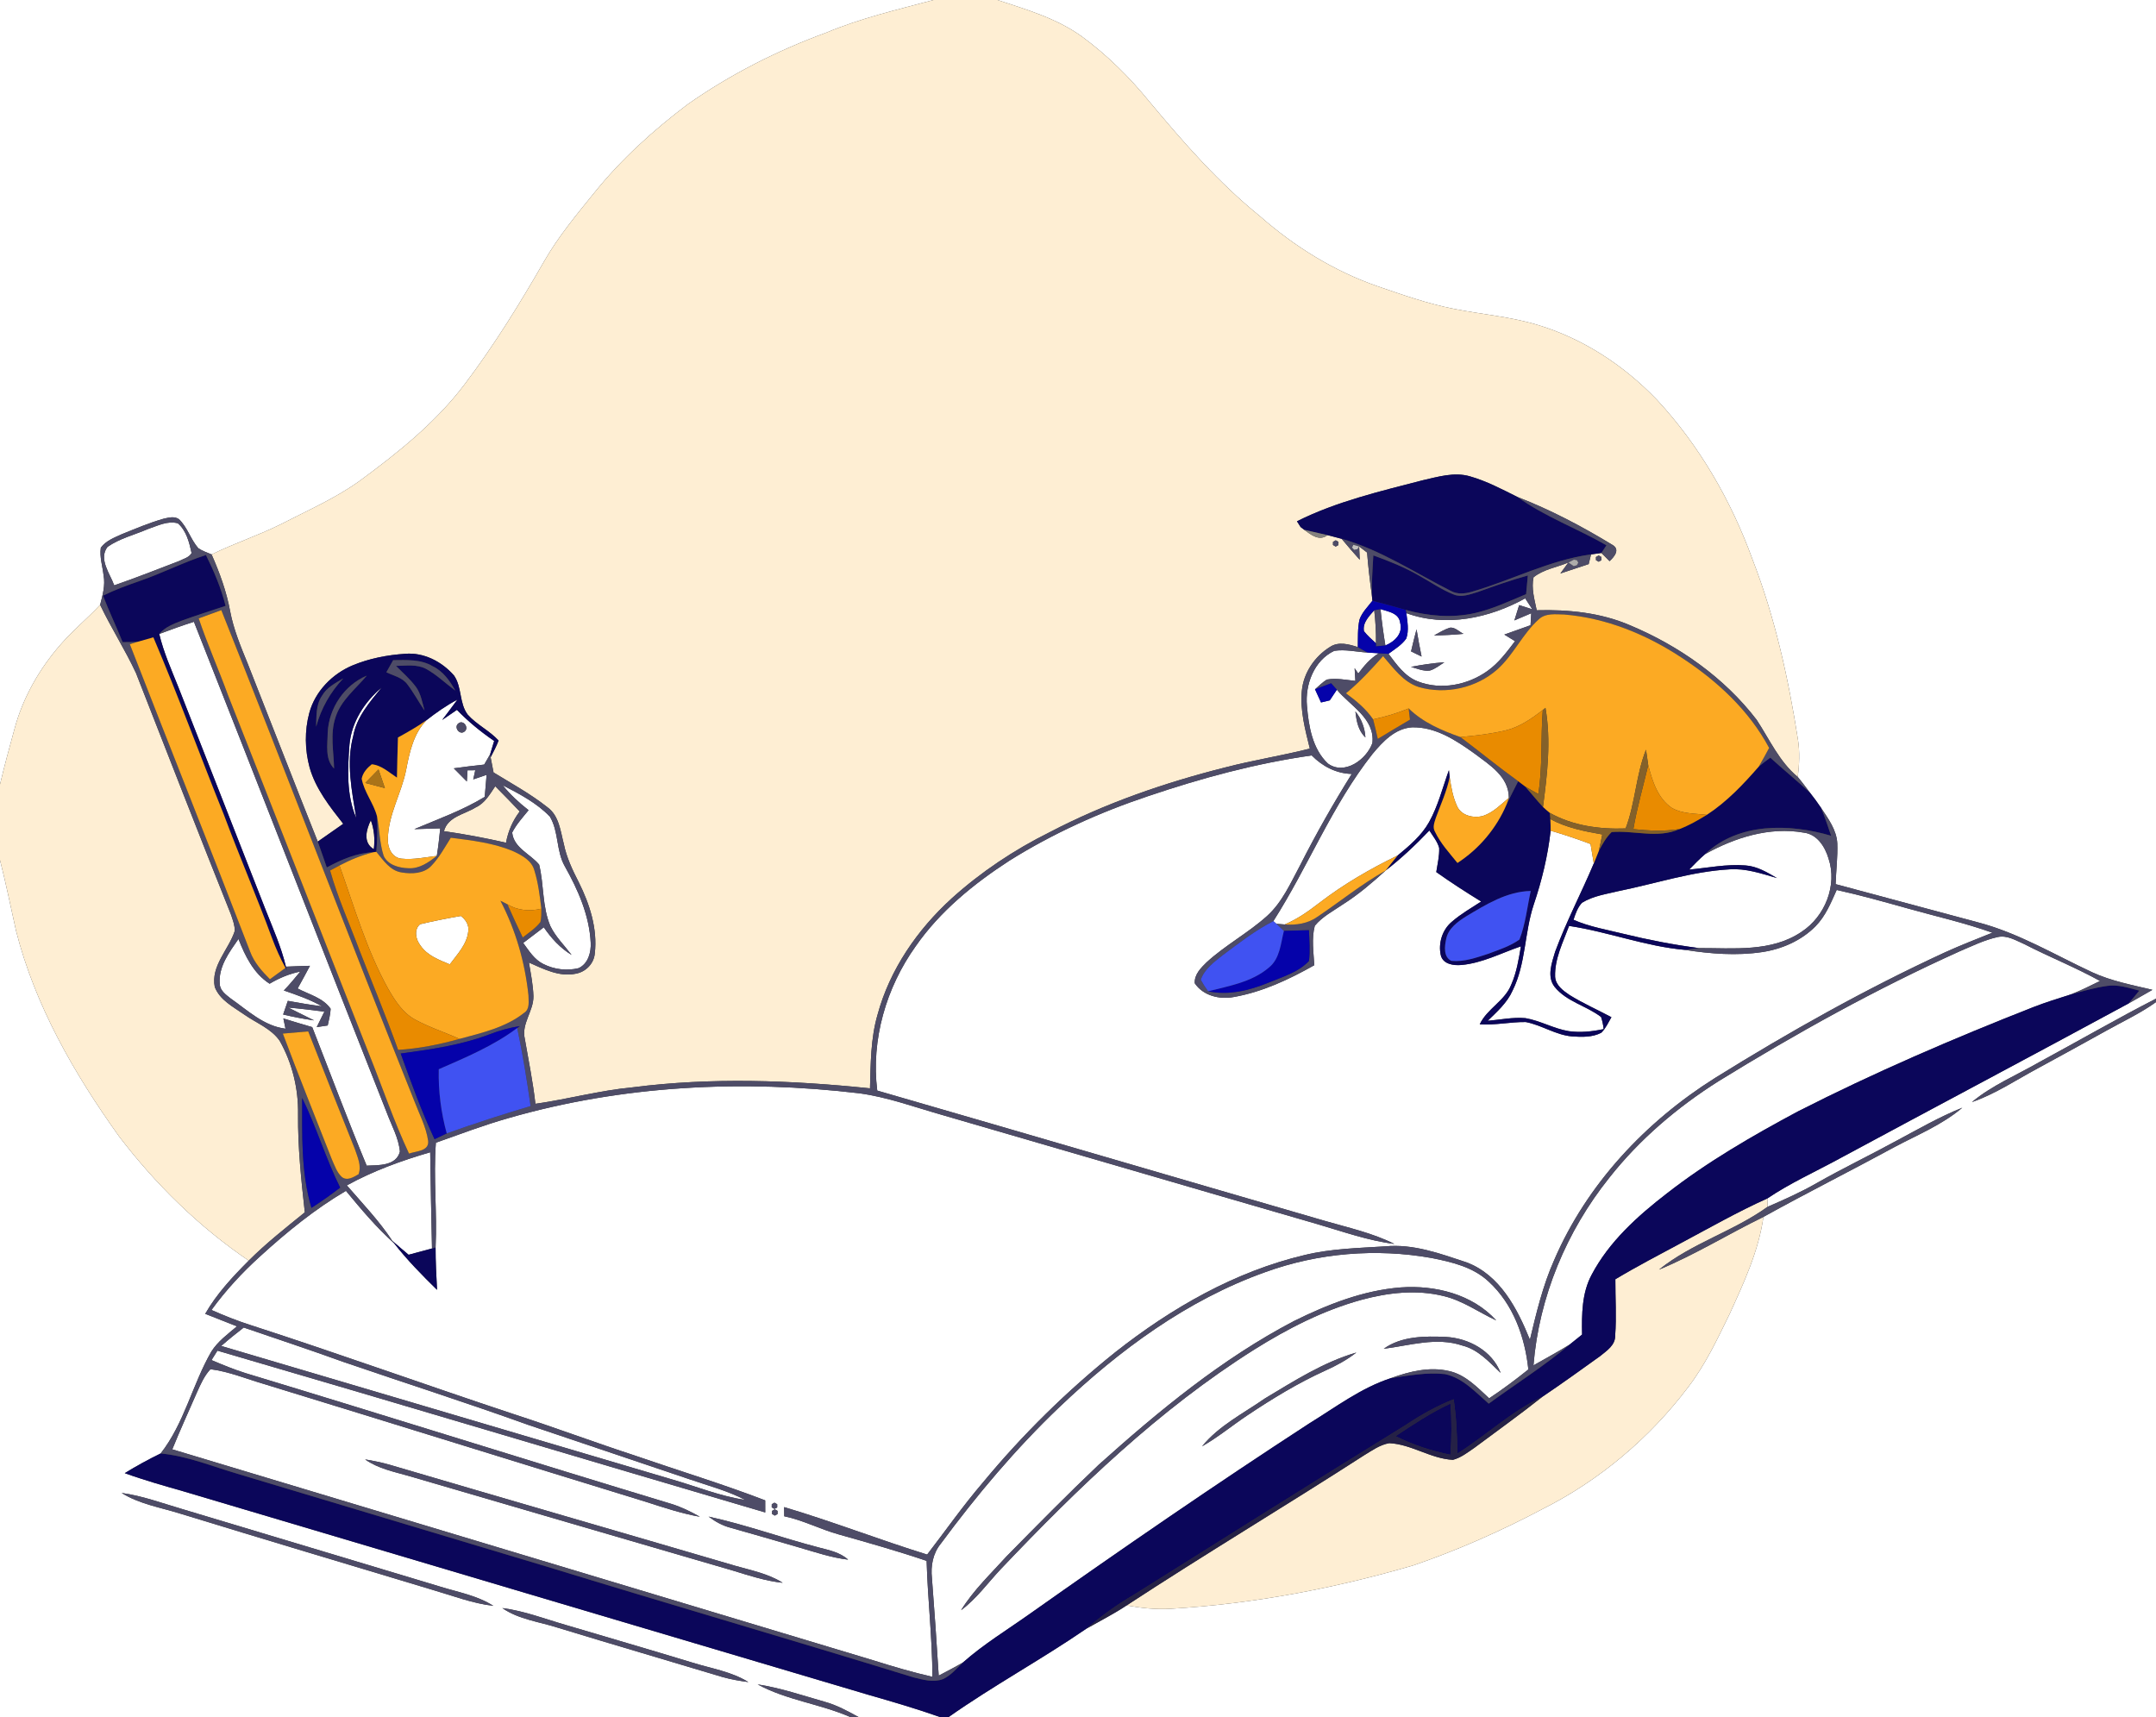 <?xml version="1.0" encoding="UTF-8" ?>
<!DOCTYPE svg PUBLIC "-//W3C//DTD SVG 1.1//EN" "http://www.w3.org/Graphics/SVG/1.1/DTD/svg11.dtd">
<svg width="565pt" height="450pt" viewBox="0 0 565 450" version="1.1" xmlns="http://www.w3.org/2000/svg">
<rect x="0" y="0" width="565" height="450" fill="#333333" stroke="none"/>
<g id="#ffffffff">
<path fill="#ffffff" opacity="1.00" d=" M 0.00 0.00 L 244.61 0.00 C 235.17 2.54 225.61 4.75 216.57 8.54 C 203.73 13.23 191.45 19.46 180.25 27.31 C 171.21 34.12 162.73 41.80 155.63 50.65 C 150.99 56.37 146.26 62.08 142.58 68.50 C 136.21 79.60 129.47 90.52 121.74 100.74 C 114.14 110.78 104.21 118.71 94.13 126.11 C 87.71 130.69 80.44 133.85 73.47 137.45 C 67.59 140.36 61.34 142.41 55.45 145.30 C 54.27 144.80 53.03 144.39 51.96 143.66 C 49.95 141.35 49.13 138.18 46.89 136.05 C 45.68 135.21 44.13 135.66 42.83 135.95 C 39.08 137.02 35.49 138.56 31.88 140.01 C 29.92 140.90 27.74 141.73 26.42 143.53 C 26.06 145.95 26.87 148.35 27.14 150.75 C 27.64 153.37 26.89 155.99 26.24 158.51 C 22.91 162.08 19.11 165.19 15.90 168.88 C 10.36 175.23 6.05 182.72 3.84 190.88 C 2.51 195.76 1.16 200.64 0.00 205.57 L 0.00 0.00 Z" />
<path fill="#ffffff" opacity="1.00" d=" M 261.40 0.00 L 565.00 0.00 L 565.00 261.71 C 554.66 267.02 544.59 272.84 534.37 278.37 C 528.45 281.78 522.04 284.42 516.75 288.82 C 522.89 286.70 528.30 283.04 533.99 279.99 C 540.04 276.72 546.06 273.38 552.08 270.05 C 556.42 267.63 560.95 265.52 565.00 262.62 L 565.00 450.00 L 248.56 450.00 C 260.27 441.76 272.90 434.91 284.70 426.81 C 288.23 424.81 291.86 422.97 295.25 420.72 C 299.05 421.41 302.91 421.84 306.78 421.60 C 328.33 420.34 349.67 416.28 370.38 410.23 C 382.08 406.22 393.42 401.19 404.34 395.41 C 419.27 387.89 432.38 376.80 442.44 363.47 C 446.92 357.62 450.07 350.91 453.28 344.31 C 457.00 336.15 460.86 327.88 462.12 318.91 C 473.52 312.60 485.17 306.75 496.61 300.53 C 502.61 297.35 509.01 294.74 514.24 290.29 C 508.24 292.69 502.65 295.94 496.96 298.97 C 490.03 302.75 482.91 306.17 476.05 310.07 C 471.92 312.43 467.58 314.38 463.22 316.26 C 463.20 315.71 463.17 314.62 463.15 314.07 C 469.08 310.07 475.62 307.13 481.88 303.72 C 507.18 290.09 532.58 276.64 557.85 262.95 C 559.91 261.76 561.99 260.60 564.06 259.40 C 558.71 258.12 553.25 257.10 548.23 254.78 C 538.40 250.20 528.96 244.50 518.39 241.73 C 505.94 238.41 493.49 235.06 481.04 231.70 C 481.16 228.14 481.61 224.58 481.48 221.02 C 481.30 217.49 479.10 214.56 477.23 211.72 C 476.31 210.33 475.31 209.00 474.28 207.69 C 473.24 206.32 472.23 204.93 471.12 203.62 C 471.53 200.41 471.67 197.15 471.19 193.94 C 468.69 177.88 465.18 161.90 459.30 146.71 C 453.72 131.31 445.39 116.81 434.22 104.78 C 425.62 95.79 414.85 88.70 402.88 85.13 C 395.76 82.98 388.31 82.39 381.05 80.95 C 374.19 79.62 367.59 77.28 361.00 75.02 C 349.65 71.08 339.28 64.65 330.28 56.74 C 319.41 47.96 310.20 37.41 301.28 26.72 C 296.07 20.31 290.16 14.44 283.49 9.55 C 276.91 4.81 269.01 2.51 261.40 0.00 Z" />
<path fill="#ffffff" opacity="1.00" d=" M 38.75 138.65 C 41.26 137.81 43.91 136.40 46.61 137.14 C 48.84 139.06 49.61 142.17 50.21 144.94 C 49.53 146.13 48.06 146.44 46.93 147.03 C 41.28 149.20 35.65 151.42 29.93 153.40 C 28.82 150.30 25.76 146.50 28.17 143.32 C 31.36 141.10 35.22 140.17 38.75 138.65 Z" />
<path fill="#ffffff" opacity="1.00" d=" M 368.55 160.68 C 378.85 164.46 390.34 162.00 399.69 156.81 C 400.31 157.76 400.93 158.72 401.55 159.67 C 400.40 159.31 399.25 158.94 398.11 158.58 C 397.69 159.91 397.27 161.25 396.86 162.59 C 398.32 161.96 399.80 161.33 401.28 160.71 C 401.23 161.50 401.14 163.06 401.09 163.85 C 398.80 164.67 396.51 165.49 394.22 166.30 C 395.15 166.87 396.09 167.45 397.03 168.03 C 394.89 170.83 392.76 173.74 389.85 175.80 C 384.67 179.53 377.60 180.93 371.56 178.58 C 368.14 177.27 365.99 174.15 363.87 171.34 C 365.51 170.11 367.35 169.04 368.53 167.33 C 369.28 165.19 368.81 162.87 368.55 160.68 M 375.82 166.52 C 378.39 166.49 380.96 166.35 383.52 166.11 C 382.40 165.56 381.41 164.44 380.10 164.47 C 378.57 164.90 377.21 165.76 375.82 166.52 M 369.78 170.71 C 370.70 171.16 371.62 171.61 372.54 172.06 C 372.04 169.69 371.62 167.31 371.22 164.92 C 370.71 166.84 370.23 168.77 369.78 170.71 M 369.76 174.77 C 371.37 175.20 373.00 175.96 374.71 175.73 C 376.12 175.31 377.28 174.34 378.51 173.56 C 375.56 173.77 372.64 174.20 369.76 174.77 Z" />
<path fill="#ffffff" opacity="1.00" d=" M 361.77 159.63 C 363.77 160.27 366.63 160.65 366.93 163.25 C 367.70 166.08 365.42 168.18 363.05 169.15 C 362.53 165.99 362.10 162.81 361.77 159.63 Z" />
<path fill="#ffffff" opacity="1.00" d=" M 41.73 166.14 C 44.74 165.01 47.76 163.92 50.82 162.95 C 67.77 205.82 84.44 248.80 101.39 291.67 C 102.63 294.99 104.47 298.20 104.80 301.78 C 103.84 305.59 99.18 305.35 96.09 305.48 C 91.11 293.47 86.56 281.28 81.82 269.17 C 79.29 268.44 76.77 267.69 74.26 266.90 C 74.40 267.57 74.68 268.92 74.82 269.59 C 69.12 268.88 64.94 264.80 60.44 261.66 C 59.21 260.67 57.68 259.64 57.59 257.89 C 57.18 253.38 60.07 249.57 62.49 246.07 C 64.25 250.55 66.45 255.10 70.65 257.80 C 73.15 256.32 75.84 255.18 78.70 254.61 C 77.29 256.29 75.93 258.01 74.38 259.57 C 77.80 260.74 81.23 261.93 84.39 263.72 C 81.38 263.35 78.40 262.83 75.43 262.29 C 75.02 263.48 74.61 264.67 74.20 265.87 C 76.88 266.50 79.57 267.03 82.30 267.41 C 80.05 266.29 77.79 265.19 75.54 264.05 C 78.70 264.31 81.85 264.71 85.00 265.12 C 84.33 266.47 83.67 267.82 83.00 269.17 C 83.72 269.06 85.16 268.85 85.88 268.74 C 86.20 267.29 86.57 265.85 86.65 264.37 C 84.65 261.48 80.96 260.62 78.00 259.05 C 79.09 257.08 80.18 255.10 81.23 253.10 C 79.13 253.15 77.03 253.24 74.93 253.33 C 73.70 248.15 71.51 243.28 69.57 238.34 C 62.00 218.90 54.33 199.50 46.74 180.07 C 44.91 175.49 42.87 170.96 41.73 166.14 Z" />
<path fill="#ffffff" opacity="1.00" d=" M 349.65 170.56 C 352.54 170.12 355.45 170.83 358.35 171.01 C 359.33 171.09 360.32 171.15 361.32 171.20 C 359.13 172.53 357.46 174.48 355.95 176.51 C 355.71 176.16 355.23 175.45 354.99 175.10 C 355.05 176.21 355.12 177.32 355.19 178.44 C 352.71 178.19 350.19 177.64 347.71 178.09 C 346.57 178.80 345.62 179.76 344.61 180.64 C 345.13 181.79 345.66 182.94 346.19 184.09 C 346.76 183.95 347.91 183.68 348.48 183.54 C 349.09 182.61 349.71 181.68 350.34 180.75 C 353.87 185.01 360.36 188.30 359.65 194.72 C 358.12 199.05 352.34 203.26 347.99 200.10 C 343.92 196.27 342.94 190.30 342.50 184.98 C 341.98 179.40 344.36 173.06 349.65 170.56 M 355.20 186.44 C 355.46 188.91 355.92 191.47 357.82 193.25 C 357.67 190.75 356.78 188.39 355.20 186.44 Z" />
<path fill="#ffffff" opacity="1.00" d=" M 91.58 195.17 C 92.12 189.21 95.52 183.96 100.01 180.16 C 96.91 184.00 93.45 187.88 92.56 192.91 C 90.65 200.01 92.23 207.29 93.35 214.37 C 90.76 208.34 91.10 201.56 91.58 195.17 Z" />
<path fill="#ffffff" opacity="1.00" d=" M 111.71 188.78 C 114.29 186.76 116.98 184.87 119.88 183.34 C 118.57 185.14 117.22 186.91 115.88 188.68 C 117.16 187.80 118.45 186.91 119.74 186.03 C 122.70 189.08 125.99 191.78 129.50 194.18 C 129.15 195.34 128.79 196.51 128.44 197.68 C 127.93 198.58 127.41 199.48 126.89 200.37 C 124.23 200.65 121.57 200.99 118.92 201.35 C 120.06 202.50 121.20 203.65 122.34 204.80 C 122.39 204.06 122.48 202.60 122.52 201.87 C 123.03 201.86 124.04 201.85 124.55 201.85 C 124.42 202.45 124.15 203.65 124.02 204.25 C 125.18 203.85 126.35 203.46 127.52 203.06 C 127.36 204.98 127.19 206.91 127.03 208.83 C 121.23 212.37 114.81 214.65 108.58 217.29 C 110.84 217.22 113.11 217.15 115.37 217.08 C 115.12 219.49 114.87 221.90 114.47 224.30 C 111.42 224.67 108.35 225.34 105.26 225.03 C 102.79 224.84 101.53 222.20 101.65 219.98 C 101.68 213.54 105.25 207.87 106.45 201.66 C 107.33 197.07 108.38 192.28 111.71 188.78 M 120.13 189.58 C 118.83 190.54 120.44 192.78 121.73 191.71 C 123.02 190.74 121.42 188.51 120.13 189.58 Z" />
<path fill="#ffffff" opacity="1.00" d=" M 359.65 197.62 C 362.32 194.40 365.58 190.89 370.03 190.61 C 376.21 190.44 381.61 194.05 386.44 197.50 C 390.36 200.47 395.41 203.51 395.41 209.09 C 393.31 210.84 391.33 212.92 388.68 213.81 C 386.17 214.52 382.83 213.76 381.78 211.13 C 380.72 208.79 380.29 206.24 379.90 203.72 C 379.85 203.25 379.75 202.31 379.70 201.84 C 378.05 206.39 376.88 211.17 374.51 215.43 C 372.53 218.98 369.36 221.63 366.27 224.19 C 359.04 227.71 352.04 231.76 345.67 236.67 C 342.87 238.84 339.94 240.89 336.66 242.27 C 336.12 242.23 335.03 242.14 334.49 242.10 L 333.70 241.39 C 342.83 227.09 349.08 211.01 359.65 197.62 Z" />
<path fill="#ffffff" opacity="1.00" d=" M 300.84 208.65 C 314.81 203.92 329.12 200.04 343.74 197.97 C 346.56 200.83 350.17 202.72 354.24 202.82 C 349.39 210.59 344.87 218.55 340.73 226.72 C 338.22 231.39 336.04 236.45 332.02 240.07 C 327.07 244.52 321.11 247.69 316.20 252.19 C 314.70 253.66 312.95 255.39 313.10 257.68 C 315.31 260.96 319.61 261.99 323.33 261.28 C 330.84 259.96 337.83 256.67 344.42 252.95 C 344.24 249.52 343.67 245.99 344.55 242.62 C 346.55 240.18 349.43 238.72 351.99 236.96 C 355.99 234.42 359.60 231.33 363.10 228.15 C 367.21 224.98 370.99 221.40 374.58 217.64 C 375.50 219.12 376.68 220.50 377.15 222.21 C 377.24 224.34 376.70 226.44 376.39 228.54 C 380.21 231.25 384.15 233.80 388.16 236.26 C 385.56 237.95 382.85 239.50 380.50 241.54 C 377.97 243.62 376.86 247.20 377.58 250.36 C 378.17 252.69 380.94 253.08 382.97 252.89 C 388.47 252.40 393.42 249.75 398.57 248.00 C 398.00 251.36 397.46 254.78 396.08 257.93 C 394.44 262.28 389.74 264.28 387.78 268.44 C 391.82 268.71 395.81 267.79 399.84 267.84 C 404.02 268.63 407.69 271.25 412.00 271.61 C 414.55 271.78 417.33 271.87 419.66 270.63 C 420.80 269.47 421.48 267.97 422.29 266.57 C 418.64 264.62 414.83 262.95 411.32 260.76 C 409.62 259.62 407.64 258.18 407.53 255.93 C 407.39 251.25 409.60 246.94 411.19 242.65 C 421.43 244.18 431.20 248.03 441.56 248.93 C 448.23 249.97 455.06 250.51 461.78 249.51 C 466.97 248.73 472.05 246.51 475.77 242.75 C 478.39 240.10 479.82 236.58 481.32 233.23 C 487.55 234.59 493.69 236.33 499.83 238.04 C 507.27 240.14 514.83 241.82 522.12 244.43 C 517.93 246.12 513.70 247.75 509.59 249.63 C 488.84 259.22 468.86 270.42 449.46 282.49 C 431.26 293.94 415.85 310.33 407.30 330.19 C 404.32 336.87 402.63 344.01 400.93 351.10 C 397.63 342.95 393.07 334.10 384.32 330.82 C 377.45 328.54 370.33 325.90 362.96 326.63 C 355.89 327.08 348.74 327.22 341.82 328.92 C 323.56 333.25 306.97 342.80 292.32 354.33 C 279.61 364.50 267.94 375.98 257.57 388.53 C 252.39 394.57 247.82 401.10 242.97 407.40 C 230.40 403.50 218.11 398.71 205.49 394.96 C 205.49 395.76 205.51 396.56 205.52 397.36 C 210.45 398.38 214.94 400.77 219.77 402.11 C 227.50 404.29 235.22 406.47 242.83 409.05 C 243.12 419.19 244.32 429.29 244.35 439.44 C 239.16 438.25 234.05 436.75 228.98 435.15 C 167.70 416.70 106.43 398.25 45.15 379.82 C 47.19 374.78 49.46 369.83 51.63 364.85 C 52.59 362.73 53.54 360.54 55.15 358.82 C 59.98 359.43 64.53 361.34 69.18 362.70 C 102.60 372.94 135.96 383.35 169.37 393.61 C 173.99 395.10 178.62 396.64 183.41 397.49 C 181.02 396.13 178.54 394.92 175.91 394.11 C 138.66 382.84 101.55 371.12 64.31 359.84 C 61.28 358.88 58.35 357.68 55.43 356.43 C 55.82 355.81 56.59 354.57 56.98 353.96 C 104.88 367.94 152.67 382.28 200.54 396.36 C 200.54 395.30 200.53 394.25 200.53 393.20 C 189.36 388.90 177.89 385.43 166.58 381.52 C 155.85 378.01 145.28 374.06 134.55 370.57 C 111.59 362.96 88.83 354.76 65.82 347.31 C 62.27 346.18 58.81 344.81 55.42 343.30 C 59.15 338.15 63.49 333.48 68.20 329.21 C 75.16 322.87 82.52 316.86 90.66 312.08 C 94.62 316.88 98.64 321.66 103.29 325.83 C 106.69 330.19 110.58 334.15 114.53 338.02 C 114.35 334.31 114.13 330.60 114.15 326.89 C 114.59 317.74 113.54 308.60 114.23 299.46 C 120.53 297.25 126.76 294.85 133.19 293.04 C 162.98 284.42 194.53 282.88 225.24 286.52 C 232.59 287.52 239.58 290.11 246.69 292.13 C 279.52 301.64 312.31 311.28 345.15 320.78 C 351.84 322.73 358.45 325.12 365.41 325.99 C 359.65 323.11 353.33 321.73 347.19 319.95 C 308.08 308.60 269.01 297.11 229.89 285.80 C 228.23 272.48 232.22 258.83 239.96 247.98 C 246.37 238.76 255.22 231.58 264.57 225.52 C 275.90 218.43 288.17 212.89 300.84 208.65 M 95.68 382.46 C 99.09 384.87 103.23 385.69 107.16 386.81 C 135.51 395.12 163.88 403.37 192.24 411.65 C 196.46 412.95 200.69 414.34 205.11 414.79 C 201.36 412.42 196.97 411.56 192.76 410.36 C 162.58 401.50 132.36 392.78 102.19 383.88 C 100.05 383.27 97.87 382.82 95.68 382.46 M 202.25 394.20 L 202.24 395.03 L 202.95 395.44 L 203.67 395.04 L 203.68 394.21 L 202.96 393.80 L 202.25 394.20 M 202.33 395.95 L 202.33 396.77 L 203.05 397.19 L 203.77 396.77 L 203.77 395.95 L 203.05 395.54 L 202.33 395.95 M 185.69 397.45 C 187.45 398.77 189.40 399.86 191.56 400.40 C 197.50 402.08 203.44 403.79 209.38 405.53 C 213.63 406.76 217.85 408.21 222.26 408.73 C 220.12 406.79 217.24 406.24 214.54 405.53 C 204.87 403.02 195.45 399.57 185.69 397.45 Z" />
<path fill="#ffffff" opacity="1.00" d=" M 131.72 205.78 C 136.11 208.05 140.66 210.41 144.11 214.02 C 146.47 217.98 145.72 223.01 148.01 227.02 C 151.48 233.18 154.44 239.88 154.80 247.03 C 154.94 249.57 154.13 252.57 151.62 253.72 C 148.55 254.48 145.19 254.06 142.38 252.63 C 140.02 251.47 138.61 249.15 137.11 247.11 C 138.90 245.73 140.70 244.36 142.51 243.01 C 144.46 245.87 146.82 248.46 149.80 250.26 C 147.91 247.76 145.60 245.53 144.23 242.69 C 142.06 237.59 142.58 231.89 141.29 226.59 C 138.98 223.78 134.63 222.23 134.22 218.18 C 135.33 216.01 136.99 214.20 138.52 212.32 C 136.03 210.39 133.71 208.23 131.72 205.78 Z" />
<path fill="#ffffff" opacity="1.00" d=" M 401.92 237.09 C 404.05 230.79 405.62 224.30 406.36 217.70 C 409.89 218.72 413.38 219.89 416.82 221.19 C 417.10 222.88 417.39 224.58 417.67 226.28 C 414.40 234.03 410.46 241.51 407.54 249.41 C 406.68 252.31 405.31 255.91 407.39 258.61 C 410.53 262.51 415.73 263.56 419.58 266.52 C 419.92 267.55 420.14 268.60 420.25 269.69 C 417.26 270.33 414.16 270.66 411.11 270.23 C 407.18 269.59 403.67 267.49 399.76 266.82 C 396.44 266.53 393.15 267.24 389.86 267.52 C 392.32 265.13 394.98 262.78 396.40 259.57 C 399.89 252.54 399.48 244.44 401.92 237.09 Z" />
<path fill="#ffffff" opacity="1.00" d=" M 446.83 223.84 C 454.61 219.51 463.71 216.62 472.67 218.20 C 476.17 218.60 478.26 221.87 479.18 224.98 C 481.54 232.02 478.25 240.17 472.14 244.18 C 464.25 249.57 454.26 248.43 445.21 248.46 C 438.58 247.60 432.02 246.32 425.52 244.74 C 421.10 243.64 416.54 242.90 412.35 241.04 C 412.87 239.47 413.42 237.81 414.58 236.58 C 417.53 234.75 421.08 234.29 424.40 233.47 C 433.97 231.53 443.36 228.39 453.17 227.83 C 457.47 227.50 461.60 228.93 465.67 230.11 C 463.10 228.62 460.45 227.00 457.41 226.80 C 452.47 226.40 447.57 227.44 442.66 227.89 C 444.01 226.50 445.36 225.10 446.83 223.84 Z" />
<path fill="#ffffff" opacity="1.00" d=" M 0.00 225.40 C 1.56 231.53 2.83 237.74 4.20 243.91 C 9.20 263.59 19.47 281.43 31.21 297.82 C 40.74 310.33 52.15 321.52 65.18 330.37 C 60.94 334.63 56.78 339.06 53.78 344.31 C 56.55 345.40 59.32 346.49 62.09 347.59 C 59.70 349.62 57.07 351.52 55.37 354.23 C 50.41 362.83 48.30 373.01 42.10 380.90 C 38.89 382.46 35.75 384.19 32.70 386.06 C 37.73 387.89 42.88 389.34 48.03 390.81 C 107.90 408.62 167.78 426.40 227.67 444.18 C 233.96 445.98 240.24 447.82 246.41 450.00 L 225.03 450.00 C 222.18 448.43 219.29 446.85 216.14 445.98 C 210.31 444.32 204.55 442.34 198.55 441.42 C 206.16 445.57 214.97 446.53 222.88 450.00 L 0.00 450.00 L 0.00 225.40 M 31.87 391.25 C 36.54 394.18 42.06 395.04 47.24 396.67 C 69.21 403.41 91.22 409.99 113.23 416.61 C 118.54 418.15 123.76 420.19 129.29 420.84 C 125.06 418.12 120.04 417.26 115.32 415.79 C 92.76 408.98 70.18 402.22 47.61 395.43 C 42.40 393.90 37.27 391.99 31.87 391.25 M 131.64 421.42 C 136.02 424.45 141.44 425.01 146.39 426.63 C 160.71 431.01 175.07 435.19 189.40 439.51 C 191.60 440.13 193.86 440.51 196.12 440.81 C 191.63 438.03 186.34 437.25 181.38 435.69 C 170.38 432.34 159.34 429.13 148.32 425.86 C 142.79 424.27 137.38 422.15 131.64 421.42 Z" />
<path fill="#ffffff" opacity="1.00" d=" M 110.10 242.20 C 113.63 241.36 117.20 240.66 120.77 240.04 C 122.01 240.95 122.96 242.42 122.72 244.03 C 122.39 247.47 119.83 250.08 117.87 252.73 C 115.07 251.56 111.98 250.43 110.20 247.80 C 108.97 246.27 108.39 243.60 110.10 242.20 Z" />
<path fill="#ffffff" opacity="1.00" d=" M 523.58 245.55 C 526.02 245.04 528.29 246.47 530.45 247.40 C 537.00 250.78 543.88 253.50 550.33 257.08 C 547.80 258.33 545.28 259.59 542.66 260.61 C 539.34 261.66 536.02 262.70 532.77 263.96 C 511.84 272.19 491.16 281.08 471.12 291.29 C 459.22 297.66 447.47 304.45 436.80 312.77 C 429.14 318.69 421.68 325.39 417.11 334.06 C 414.53 338.86 414.50 344.44 414.60 349.74 C 413.51 350.62 412.43 351.51 411.33 352.37 C 408.24 354.29 405.02 356.00 401.86 357.81 C 403.31 339.90 410.51 322.67 421.70 308.68 C 429.64 298.60 439.55 290.17 450.38 283.33 C 470.73 270.79 491.67 259.16 513.47 249.34 C 516.78 247.93 520.04 246.32 523.58 245.55 Z" />
<path fill="#ffffff" opacity="1.00" d=" M 90.89 310.65 C 97.76 306.86 105.22 304.15 112.74 301.97 C 112.87 310.37 113.01 318.78 113.21 327.18 C 111.17 327.75 109.12 328.29 107.08 328.83 C 105.66 327.62 104.22 326.44 102.83 325.20 C 99.36 319.94 95.00 315.39 90.89 310.65 Z" />
<path fill="#ffffff" opacity="1.00" d=" M 331.58 333.38 C 345.45 328.34 360.64 327.09 375.16 329.68 C 380.45 330.73 386.06 332.04 390.12 335.86 C 396.55 341.75 399.64 350.39 400.52 358.89 C 397.20 361.55 393.79 364.10 390.25 366.45 C 387.15 363.60 384.05 360.26 379.77 359.31 C 374.64 358.09 369.38 359.40 364.54 361.15 C 356.68 363.70 350.03 368.78 343.06 373.06 C 318.33 389.14 294.02 405.87 269.92 422.90 C 264.02 427.09 257.79 430.87 252.35 435.68 C 250.27 436.89 248.13 438.00 246.00 439.12 C 245.48 430.60 244.87 422.08 244.22 413.56 C 243.87 410.37 244.48 407.08 246.54 404.55 C 255.96 391.81 266.20 379.64 277.68 368.70 C 293.29 353.84 311.11 340.67 331.58 333.38 M 339.09 346.20 C 320.22 356.07 303.70 369.72 287.92 383.87 C 279.70 391.67 271.75 399.76 263.80 407.84 C 259.67 412.41 255.12 416.70 251.86 421.98 C 255.90 418.98 258.83 414.86 262.24 411.23 C 282.44 389.96 303.78 369.36 328.71 353.66 C 337.45 348.18 346.76 343.40 356.75 340.65 C 363.73 338.75 371.21 337.89 378.31 339.65 C 383.30 340.83 387.51 343.90 392.11 346.04 C 385.86 339.15 376.07 336.74 367.07 337.39 C 357.21 338.16 347.87 341.86 339.09 346.20 M 362.62 353.47 C 369.44 352.61 376.46 350.32 383.25 352.63 C 387.40 353.67 390.28 356.97 393.26 359.79 C 390.99 353.98 384.91 350.69 378.89 350.36 C 373.38 350.13 367.30 350.12 362.62 353.47 M 331.46 366.50 C 325.81 370.43 319.43 373.62 315.00 379.04 C 319.20 376.65 322.92 373.55 326.93 370.88 C 333.44 366.53 340.14 362.44 347.28 359.20 C 350.16 357.91 352.95 356.40 355.45 354.45 C 346.80 356.98 339.13 361.90 331.46 366.50 Z" />
<path fill="#ffffff" opacity="1.00" d=" M 57.97 352.73 C 59.88 351.05 61.86 349.45 63.87 347.90 C 72.56 350.89 81.28 353.76 89.92 356.89 C 106.07 362.43 122.33 367.62 138.39 373.40 C 152.40 378.11 166.41 382.83 180.41 387.57 C 185.40 389.29 190.56 390.62 195.28 393.07 C 188.75 392.12 182.63 389.59 176.33 387.77 C 136.88 376.08 97.42 364.43 57.97 352.73 Z" />
</g>
<g id="#feeed3ff">
<path fill="#feeed3" opacity="1.00" d=" M 244.61 0.00 L 261.40 0.00 C 269.01 2.51 276.91 4.81 283.49 9.55 C 290.16 14.44 296.07 20.31 301.28 26.72 C 310.20 37.41 319.41 47.96 330.28 56.74 C 339.28 64.65 349.65 71.08 361.00 75.02 C 367.59 77.28 374.19 79.62 381.05 80.95 C 388.31 82.39 395.76 82.98 402.88 85.13 C 414.85 88.70 425.62 95.79 434.22 104.78 C 445.39 116.81 453.72 131.31 459.30 146.71 C 465.18 161.90 468.69 177.88 471.19 193.94 C 471.67 197.15 471.53 200.41 471.12 203.62 C 466.26 199.58 463.73 193.78 460.34 188.63 C 451.85 177.56 440.02 169.27 427.23 163.89 C 419.51 160.55 411.03 159.71 402.71 159.93 C 402.13 157.10 401.26 154.19 401.88 151.29 C 404.50 149.18 407.97 148.70 411.01 147.41 C 410.31 148.37 409.61 149.33 408.91 150.29 C 411.39 149.49 413.86 148.65 416.33 147.83 C 416.54 146.98 416.74 146.14 416.95 145.29 C 417.62 145.19 418.98 145.01 419.66 144.91 C 420.19 145.45 421.26 146.52 421.80 147.06 C 423.12 145.86 424.68 143.91 422.43 142.72 C 414.53 137.92 406.28 133.57 397.64 130.23 C 393.61 128.22 389.59 126.08 385.24 124.84 C 381.11 123.62 376.84 124.96 372.80 125.87 C 361.63 128.77 350.26 131.42 339.88 136.61 C 340.12 136.98 340.59 137.74 340.83 138.11 C 341.07 138.29 341.55 138.66 341.79 138.84 C 343.53 140.14 345.75 141.92 347.87 140.24 C 349.12 140.51 350.34 140.91 351.59 141.20 C 353.13 143.06 354.71 144.89 356.33 146.69 C 356.29 145.82 356.22 144.08 356.18 143.21 C 356.70 143.61 357.74 144.40 358.26 144.80 C 358.55 148.56 359.00 152.30 359.51 156.04 C 359.55 156.39 359.62 157.09 359.65 157.44 C 358.44 159.02 356.93 160.47 356.27 162.38 C 355.75 164.74 355.88 167.18 355.83 169.58 C 353.52 168.84 350.78 168.06 348.57 169.52 C 344.57 171.98 341.60 176.30 341.16 181.03 C 340.66 186.17 342.04 191.23 343.25 196.18 C 335.89 198.05 328.37 199.21 321.02 201.13 C 305.16 205.13 289.58 210.51 275.06 218.10 C 265.79 222.70 257.10 228.49 249.42 235.42 C 240.41 243.62 233.18 254.06 229.97 265.91 C 228.15 272.18 228.18 278.75 227.99 285.22 C 207.34 283.08 186.44 282.30 165.80 284.95 C 157.20 285.75 148.84 288.05 140.31 289.27 C 139.67 283.54 138.51 277.90 137.53 272.23 C 136.59 268.26 139.87 264.94 139.79 261.06 C 139.70 258.09 139.10 255.17 138.61 252.25 C 142.44 253.93 146.53 256.07 150.84 255.18 C 153.46 254.74 155.65 252.55 155.87 249.87 C 156.62 243.38 154.53 236.91 151.65 231.17 C 150.01 227.97 148.46 224.69 147.75 221.15 C 146.87 217.79 146.53 213.81 143.50 211.58 C 139.09 208.08 134.12 205.37 129.34 202.43 C 129.07 201.11 128.81 199.79 128.57 198.46 C 129.31 197.02 130.09 195.59 130.66 194.07 C 128.27 191.47 124.96 189.94 122.59 187.31 C 120.31 184.33 121.10 180.08 118.98 177.03 C 115.82 173.40 111.05 170.91 106.16 171.34 C 101.47 171.65 96.76 172.56 92.41 174.37 C 87.06 176.61 82.58 181.18 81.05 186.85 C 79.81 191.48 79.88 196.47 81.13 201.10 C 82.71 206.72 86.41 211.37 89.95 215.89 C 87.72 217.43 85.49 218.99 83.27 220.56 C 77.08 205.05 71.07 189.47 64.93 173.95 C 63.09 169.46 61.21 164.95 60.31 160.17 C 59.36 155.02 57.56 150.08 55.45 145.30 C 61.34 142.41 67.59 140.36 73.47 137.45 C 80.44 133.85 87.71 130.69 94.13 126.11 C 104.21 118.71 114.14 110.78 121.74 100.74 C 129.47 90.52 136.21 79.60 142.58 68.50 C 146.26 62.08 150.99 56.37 155.63 50.65 C 162.73 41.80 171.21 34.12 180.25 27.31 C 191.45 19.46 203.73 13.23 216.57 8.54 C 225.61 4.75 235.17 2.54 244.61 0.00 M 349.33 142.00 L 349.32 142.82 L 350.03 143.24 L 350.75 142.84 L 350.76 142.02 L 350.05 141.59 L 349.33 142.00 M 418.23 145.98 L 418.24 146.80 L 418.95 147.21 L 419.67 146.80 L 419.67 145.98 L 418.95 145.57 L 418.23 145.98 Z" />
<path fill="#feeed3" opacity="1.00" d=" M 26.24 158.51 C 29.14 164.60 32.80 170.28 35.64 176.39 C 43.90 197.49 52.10 218.62 60.52 239.65 C 60.99 241.04 61.53 242.45 61.53 243.94 C 59.95 248.87 55.21 253.08 56.28 258.65 C 57.61 262.10 61.18 263.90 64.05 265.91 C 67.17 268.11 71.05 269.53 73.29 272.75 C 76.58 278.57 78.22 285.28 78.11 291.97 C 78.03 300.59 78.93 309.16 79.88 317.71 C 74.86 321.79 69.76 325.79 65.18 330.37 C 52.15 321.52 40.74 310.33 31.21 297.82 C 19.47 281.43 9.20 263.59 4.20 243.91 C 2.83 237.74 1.56 231.53 0.00 225.40 L 0.00 205.57 C 1.16 200.64 2.51 195.76 3.84 190.88 C 6.05 182.72 10.36 175.23 15.90 168.88 C 19.11 165.19 22.91 162.08 26.24 158.51 Z" />
<path fill="#feeed3" opacity="1.00" d=" M 357.44 165.42 C 357.03 163.16 358.81 161.48 360.13 159.92 C 360.46 162.80 360.64 165.69 360.59 168.59 C 359.49 167.58 358.36 166.59 357.44 165.42 Z" />
<path fill="#feeed3" opacity="1.00" d=" M 124.67 211.59 C 127.06 210.50 128.38 208.14 129.78 206.05 C 131.93 208.24 134.10 210.41 136.20 212.65 C 134.36 215.06 133.14 217.86 132.61 220.85 C 127.22 219.62 121.80 218.60 116.34 217.82 C 117.36 213.98 121.74 213.43 124.67 211.59 Z" />
<path fill="#feeed3" opacity="1.00" d=" M 97.96 222.55 C 95.05 220.83 95.97 217.45 97.18 214.95 C 98.08 217.39 98.28 219.98 97.96 222.55 Z" />
<path fill="#feeed3" opacity="1.00" d=" M 440.65 325.69 C 448.10 321.72 455.44 317.53 463.15 314.07 C 463.17 314.62 463.20 315.71 463.22 316.26 C 454.28 322.69 443.38 325.79 434.77 332.72 C 444.22 328.81 452.94 323.39 462.12 318.91 C 460.86 327.88 457.00 336.15 453.28 344.31 C 450.07 350.91 446.92 357.62 442.44 363.47 C 432.38 376.80 419.27 387.89 404.34 395.41 C 393.42 401.19 382.08 406.22 370.38 410.23 C 349.67 416.28 328.33 420.34 306.78 421.60 C 302.91 421.84 299.05 421.41 295.25 420.72 C 315.77 407.28 336.84 394.69 357.46 381.39 C 359.55 380.13 361.62 378.62 364.08 378.20 C 369.90 378.48 374.94 382.29 380.76 382.57 C 382.88 382.01 384.64 380.61 386.42 379.39 C 392.35 374.96 398.39 370.66 404.18 366.05 C 409.31 362.60 414.32 358.98 419.34 355.38 C 421.06 353.98 423.35 352.51 423.27 349.99 C 423.64 345.09 423.30 340.16 423.32 335.25 C 428.98 331.85 434.84 328.82 440.65 325.69 Z" />
</g>
<g id="#0b065aff">
<path fill="#0b065a" opacity="1.00" d=" M 372.80 125.87 C 376.84 124.96 381.11 123.62 385.24 124.84 C 389.59 126.08 393.61 128.22 397.64 130.23 C 404.87 135.43 413.31 138.48 420.99 142.90 C 420.66 143.41 419.99 144.41 419.66 144.91 C 418.98 145.01 417.62 145.19 416.95 145.29 C 406.07 146.79 396.23 152.02 385.78 155.06 C 383.96 155.61 381.94 155.81 380.21 154.86 C 370.80 150.09 361.83 144.11 351.59 141.20 C 350.34 140.91 349.12 140.51 347.87 140.24 C 345.85 139.76 343.81 139.32 341.79 138.84 C 341.55 138.66 341.07 138.29 340.83 138.11 C 340.59 137.74 340.12 136.98 339.88 136.61 C 350.26 131.42 361.63 128.77 372.80 125.87 Z" />
<path fill="#0b065a" opacity="1.00" d=" M 36.50 152.29 C 42.42 150.26 48.00 147.37 53.97 145.45 C 56.09 149.73 57.96 154.14 59.12 158.78 C 55.27 160.07 51.40 161.27 47.59 162.67 C 45.48 163.50 43.22 164.34 41.73 166.14 C 42.87 170.96 44.91 175.49 46.74 180.07 C 54.33 199.50 62.00 218.90 69.57 238.34 C 71.51 243.28 73.70 248.15 74.93 253.33 L 75.19 254.37 L 74.81 253.66 C 73.45 251.14 72.28 248.53 71.28 245.85 C 67.29 234.97 62.70 224.33 58.65 213.48 C 52.42 198.03 46.72 182.36 40.19 167.03 C 38.83 167.41 37.47 167.81 36.11 168.18 C 34.78 168.26 33.46 168.29 32.13 168.28 C 30.48 164.19 28.58 160.21 26.99 156.10 C 30.06 154.59 33.27 153.41 36.50 152.29 Z" />
<path fill="#0b065a" opacity="1.00" d=" M 359.90 145.55 C 364.05 147.05 368.16 148.69 371.98 150.91 C 374.96 152.55 377.76 154.54 380.94 155.79 C 383.00 156.66 385.21 155.75 387.21 155.16 C 391.56 153.61 395.91 152.03 400.38 150.82 C 400.23 152.45 400.08 154.08 399.93 155.71 C 395.51 157.54 391.15 159.62 386.46 160.68 C 380.49 162.01 374.24 161.46 368.39 159.84 C 365.48 159.01 362.58 158.18 359.65 157.44 C 359.62 157.09 359.55 156.39 359.51 156.04 C 359.46 152.54 359.68 149.04 359.90 145.55 Z" />
<path fill="#0b065a" opacity="1.00" d=" M 92.41 174.37 C 96.76 172.56 101.47 171.65 106.16 171.34 C 111.05 170.91 115.82 173.40 118.98 177.03 C 121.10 180.08 120.31 184.33 122.59 187.31 C 124.96 189.94 128.27 191.47 130.66 194.07 C 130.09 195.59 129.31 197.02 128.57 198.46 L 128.44 197.68 C 128.79 196.51 129.15 195.34 129.50 194.18 C 125.99 191.78 122.70 189.08 119.74 186.03 C 118.45 186.91 117.16 187.80 115.88 188.68 C 117.22 186.91 118.57 185.14 119.88 183.34 C 116.98 184.87 114.29 186.76 111.71 188.78 C 109.35 190.46 106.82 191.87 104.29 193.28 C 104.18 196.78 104.09 200.28 104.03 203.79 C 101.95 202.45 99.99 200.53 97.42 200.30 C 96.21 201.26 95.08 202.50 94.79 204.07 C 95.43 207.61 97.91 210.47 98.80 213.92 C 99.00 217.03 98.85 220.14 98.62 223.23 L 97.86 223.34 C 93.48 223.52 89.43 225.27 85.64 227.34 C 84.85 225.08 84.09 222.81 83.27 220.56 C 85.49 218.99 87.72 217.43 89.95 215.89 C 86.41 211.37 82.71 206.72 81.13 201.10 C 79.88 196.47 79.81 191.48 81.05 186.85 C 82.58 181.18 87.06 176.61 92.41 174.37 M 103.03 173.01 C 102.44 174.06 101.84 175.12 101.25 176.18 C 103.13 177.08 105.42 177.55 106.73 179.31 C 108.40 181.50 109.71 183.94 111.26 186.22 C 110.66 184.10 110.31 181.81 108.99 180.00 C 107.48 177.97 105.55 176.30 103.77 174.51 C 106.39 174.47 109.21 174.01 111.64 175.28 C 114.45 176.82 116.76 179.09 119.33 180.99 C 117.89 178.43 116.12 175.90 113.39 174.60 C 110.27 172.72 106.52 172.99 103.03 173.01 M 85.88 191.95 C 85.86 195.11 85.09 198.92 87.55 201.42 C 87.47 196.96 86.45 192.34 87.92 188.00 C 89.33 183.51 93.21 180.55 96.12 177.06 C 90.21 179.56 86.20 185.57 85.88 191.95 M 84.38 182.35 C 82.75 184.72 82.95 187.69 82.85 190.43 C 84.14 185.66 86.57 181.37 89.96 177.78 C 87.90 179.01 85.59 180.17 84.38 182.35 M 91.58 195.17 C 91.10 201.56 90.76 208.34 93.35 214.37 C 92.23 207.29 90.65 200.01 92.56 192.91 C 93.45 187.88 96.91 184.00 100.01 180.16 C 95.52 183.96 92.12 189.21 91.58 195.17 M 97.96 222.55 C 98.28 219.98 98.08 217.39 97.18 214.95 C 95.97 217.45 95.05 220.83 97.96 222.55 Z" />
<path fill="#0b065a" opacity="1.00" d=" M 460.92 200.87 C 461.89 200.07 462.91 199.32 463.92 198.56 C 467.33 201.66 470.89 204.58 474.28 207.69 C 475.31 209.00 476.31 210.33 477.23 211.72 C 478.22 214.11 479.03 216.58 479.87 219.03 C 468.99 215.81 455.57 215.51 446.83 223.84 C 445.36 225.10 444.01 226.50 442.66 227.89 C 447.57 227.44 452.47 226.40 457.41 226.80 C 460.45 227.00 463.10 228.62 465.67 230.11 C 461.60 228.93 457.47 227.50 453.17 227.83 C 443.36 228.39 433.97 231.53 424.40 233.47 C 421.08 234.29 417.53 234.75 414.58 236.58 C 413.42 237.81 412.87 239.47 412.35 241.04 C 416.54 242.90 421.10 243.64 425.52 244.74 C 432.02 246.32 438.58 247.60 445.21 248.46 C 443.99 248.62 442.77 248.77 441.56 248.93 C 431.20 248.03 421.43 244.18 411.19 242.65 C 409.60 246.94 407.39 251.25 407.53 255.93 C 407.64 258.18 409.62 259.62 411.32 260.76 C 414.83 262.95 418.64 264.62 422.29 266.57 C 421.48 267.97 420.80 269.47 419.66 270.63 C 417.33 271.87 414.55 271.78 412.00 271.61 C 407.69 271.25 404.02 268.63 399.84 267.84 C 395.81 267.79 391.82 268.71 387.78 268.44 C 389.74 264.28 394.44 262.28 396.08 257.93 C 397.46 254.78 398.00 251.36 398.57 248.00 C 393.42 249.75 388.47 252.40 382.97 252.89 C 380.94 253.08 378.17 252.69 377.58 250.36 C 376.86 247.20 377.97 243.62 380.50 241.54 C 382.85 239.50 385.56 237.95 388.16 236.26 C 384.15 233.80 380.21 231.25 376.39 228.54 C 376.70 226.44 377.24 224.34 377.15 222.21 C 376.68 220.50 375.50 219.12 374.58 217.64 C 370.99 221.40 367.21 224.98 363.10 228.15 C 364.17 226.84 365.18 225.48 366.27 224.19 C 369.36 221.63 372.53 218.98 374.51 215.43 C 376.88 211.17 378.05 206.39 379.70 201.84 C 379.75 202.31 379.85 203.25 379.90 203.72 C 379.14 207.39 377.57 210.79 376.29 214.29 C 375.92 215.47 375.35 216.80 376.06 217.98 C 377.51 221.03 379.84 223.54 381.94 226.15 C 387.66 222.42 392.17 217.06 394.83 210.77 C 395.81 208.74 396.84 206.74 397.86 204.73 C 398.31 205.08 399.22 205.77 399.67 206.11 C 401.26 207.87 402.71 209.75 404.35 211.47 C 404.92 212.00 405.51 212.52 406.13 213.02 C 406.17 213.43 406.25 214.25 406.29 214.66 C 406.34 215.67 406.36 216.68 406.36 217.70 C 405.62 224.30 404.05 230.79 401.92 237.09 C 399.48 244.44 399.89 252.54 396.40 259.57 C 394.98 262.78 392.32 265.13 389.86 267.52 C 393.15 267.24 396.44 266.53 399.76 266.82 C 403.67 267.49 407.18 269.59 411.11 270.23 C 414.16 270.66 417.26 270.33 420.25 269.69 C 420.14 268.60 419.92 267.55 419.58 266.52 C 415.73 263.56 410.53 262.51 407.39 258.61 C 405.31 255.91 406.68 252.31 407.54 249.41 C 410.46 241.51 414.40 234.03 417.67 226.28 C 418.12 225.19 418.55 224.10 418.98 223.01 C 419.90 221.24 420.90 219.47 422.34 218.06 C 428.25 217.57 434.41 219.82 440.10 217.28 C 442.63 216.31 444.99 214.96 447.29 213.54 C 452.52 210.13 456.85 205.56 460.92 200.87 M 384.23 240.14 C 381.95 241.57 379.47 243.35 378.96 246.19 C 378.56 248.07 378.25 250.79 380.35 251.81 C 383.64 252.13 386.84 250.98 389.93 249.98 C 392.75 248.92 395.71 247.99 398.19 246.22 C 399.78 242.15 400.21 237.74 401.14 233.49 C 394.87 233.63 389.44 237.02 384.23 240.14 Z" />
<path fill="#0b065a" opacity="1.00" d=" M 542.66 260.61 C 545.80 259.74 548.96 258.82 552.20 258.37 C 555.07 257.94 557.87 258.90 560.62 259.61 C 559.70 260.73 558.80 261.86 557.85 262.95 C 532.58 276.64 507.18 290.09 481.88 303.72 C 475.62 307.13 469.08 310.07 463.15 314.07 C 455.44 317.53 448.10 321.72 440.65 325.69 C 434.84 328.82 428.98 331.85 423.32 335.25 C 423.30 340.16 423.64 345.09 423.27 349.99 C 423.35 352.51 421.06 353.98 419.34 355.38 C 414.32 358.98 409.31 362.60 404.18 366.05 C 396.03 369.88 389.48 376.18 381.90 380.94 C 381.87 376.18 381.64 371.41 380.94 366.70 C 376.51 368.46 372.34 370.80 368.38 373.45 C 344.49 388.15 320.76 403.11 297.00 418.02 C 292.62 420.55 288.56 423.55 284.70 426.81 C 272.90 434.91 260.27 441.76 248.56 450.00 L 246.41 450.00 C 240.24 447.82 233.96 445.98 227.67 444.18 C 167.78 426.40 107.90 408.62 48.03 390.81 C 42.88 389.34 37.73 387.89 32.70 386.06 C 35.75 384.19 38.89 382.46 42.10 380.90 C 49.15 381.56 55.74 384.33 62.49 386.30 C 89.41 394.37 116.33 402.46 143.25 410.54 C 175.25 420.37 207.39 429.71 239.37 439.57 C 241.87 440.19 244.60 440.99 247.12 440.03 C 249.21 439.06 250.70 437.23 252.35 435.68 C 257.79 430.87 264.02 427.09 269.92 422.90 C 294.02 405.87 318.33 389.14 343.06 373.06 C 350.03 368.78 356.68 363.70 364.54 361.15 C 369.20 360.48 373.93 359.58 378.65 360.10 C 383.33 361.08 386.66 364.84 390.13 367.85 C 397.20 362.69 404.63 358.01 411.33 352.37 C 412.43 351.51 413.51 350.62 414.60 349.74 C 414.50 344.44 414.53 338.86 417.11 334.06 C 421.68 325.39 429.14 318.69 436.80 312.77 C 447.47 304.45 459.22 297.66 471.12 291.29 C 491.16 281.08 511.84 272.19 532.77 263.96 C 536.02 262.70 539.34 261.66 542.66 260.61 Z" />
<path fill="#0b065a" opacity="1.00" d=" M 102.83 325.20 C 104.22 326.44 105.66 327.62 107.08 328.83 C 109.12 328.29 111.17 327.75 113.21 327.18 L 114.15 326.89 C 114.13 330.60 114.35 334.31 114.53 338.02 C 110.58 334.15 106.69 330.19 103.29 325.83 L 102.83 325.20 Z" />
<path fill="#0b065a" opacity="1.00" d=" M 365.72 376.36 C 370.37 373.29 375.02 370.17 380.10 367.83 C 380.46 372.29 380.44 376.77 380.10 381.24 C 375.12 380.22 370.25 378.67 365.72 376.36 Z" />
</g>
<g id="#4e4c67ff">
<path fill="#4e4c67" opacity="1.00" d=" M 397.64 130.23 C 406.28 133.57 414.53 137.92 422.43 142.72 C 424.68 143.91 423.12 145.86 421.80 147.06 C 421.26 146.52 420.19 145.45 419.66 144.91 C 419.99 144.41 420.66 143.41 420.99 142.90 C 413.31 138.48 404.87 135.43 397.64 130.23 Z" />
<path fill="#4e4c67" opacity="1.00" d=" M 42.83 135.95 C 44.13 135.66 45.68 135.21 46.89 136.05 C 49.13 138.18 49.95 141.35 51.96 143.66 C 53.03 144.39 54.27 144.80 55.45 145.30 C 57.56 150.08 59.36 155.02 60.31 160.17 C 61.21 164.95 63.09 169.46 64.93 173.95 C 71.07 189.47 77.08 205.05 83.27 220.56 C 84.09 222.81 84.85 225.08 85.64 227.34 C 89.43 225.27 93.48 223.52 97.86 223.34 C 94.76 224.11 91.79 225.33 88.97 226.82 C 88.36 227.15 87.13 227.80 86.51 228.13 C 88.49 235.22 91.54 241.93 94.12 248.81 C 97.52 257.59 101.18 266.27 104.34 275.14 C 109.79 274.81 115.16 273.73 120.41 272.26 C 126.29 270.68 132.51 269.27 137.38 265.41 C 138.90 264.42 138.49 262.40 138.49 260.86 C 137.58 252.24 135.16 243.75 131.14 236.05 C 131.60 236.29 132.52 236.75 132.98 236.99 C 134.27 239.90 135.60 242.80 136.99 245.68 C 138.60 244.40 140.38 243.26 141.64 241.61 C 141.89 240.47 141.88 239.29 141.87 238.14 C 141.45 234.76 141.06 231.35 140.03 228.09 C 139.36 225.57 136.90 224.22 134.72 223.18 C 129.49 220.90 123.74 220.26 118.14 219.54 C 116.53 222.08 115.10 224.79 112.98 226.96 C 111.02 228.97 107.92 229.07 105.32 228.65 C 102.24 228.22 100.45 225.43 98.62 223.23 C 98.85 220.14 99.00 217.03 98.80 213.92 C 99.48 217.37 99.45 220.95 100.55 224.31 C 101.65 226.70 104.59 227.46 107.00 227.53 C 109.88 227.72 112.34 226.00 114.47 224.30 C 114.87 221.90 115.12 219.49 115.37 217.08 C 113.11 217.15 110.84 217.22 108.58 217.29 C 114.81 214.65 121.23 212.37 127.03 208.83 C 127.19 206.91 127.36 204.98 127.52 203.06 C 126.35 203.46 125.18 203.85 124.02 204.25 C 124.15 203.65 124.42 202.45 124.55 201.85 C 124.04 201.85 123.03 201.86 122.52 201.87 C 122.48 202.60 122.39 204.06 122.34 204.80 C 121.20 203.65 120.06 202.50 118.92 201.35 C 121.57 200.99 124.23 200.65 126.89 200.37 C 127.41 199.48 127.93 198.58 128.44 197.68 L 128.57 198.46 C 128.81 199.79 129.07 201.11 129.34 202.43 C 134.12 205.37 139.09 208.08 143.50 211.58 C 146.53 213.81 146.87 217.79 147.75 221.15 C 148.46 224.69 150.01 227.97 151.65 231.17 C 154.53 236.91 156.62 243.38 155.87 249.87 C 155.65 252.55 153.46 254.74 150.84 255.18 C 146.53 256.07 142.44 253.93 138.61 252.25 C 139.10 255.17 139.70 258.09 139.79 261.06 C 139.87 264.94 136.59 268.26 137.53 272.23 C 138.51 277.90 139.67 283.54 140.31 289.27 C 148.84 288.05 157.20 285.75 165.80 284.95 C 186.44 282.30 207.34 283.08 227.99 285.22 C 228.18 278.75 228.15 272.18 229.97 265.91 C 233.18 254.06 240.41 243.62 249.42 235.42 C 257.10 228.49 265.79 222.70 275.06 218.10 C 289.58 210.51 305.16 205.13 321.02 201.13 C 328.37 199.21 335.89 198.05 343.25 196.18 C 342.04 191.23 340.66 186.17 341.16 181.03 C 341.60 176.30 344.57 171.98 348.57 169.52 C 350.78 168.06 353.52 168.84 355.83 169.58 C 356.67 170.04 357.51 170.52 358.35 171.01 C 355.45 170.83 352.54 170.12 349.65 170.56 C 344.36 173.06 341.98 179.40 342.50 184.98 C 342.94 190.30 343.92 196.27 347.99 200.10 C 352.34 203.26 358.12 199.05 359.65 194.72 C 360.36 188.30 353.87 185.01 350.34 180.75 C 349.96 180.33 349.21 179.48 348.83 179.06 C 347.43 179.59 346.02 180.12 344.61 180.64 C 345.62 179.76 346.57 178.80 347.71 178.09 C 350.19 177.64 352.71 178.19 355.19 178.44 C 355.12 177.32 355.05 176.21 354.99 175.10 C 355.23 175.45 355.71 176.16 355.95 176.51 C 357.46 174.48 359.13 172.53 361.32 171.20 C 361.96 171.24 363.24 171.30 363.87 171.34 C 365.99 174.15 368.14 177.27 371.56 178.58 C 377.60 180.93 384.67 179.53 389.85 175.80 C 392.76 173.74 394.89 170.83 397.03 168.03 C 396.09 167.45 395.15 166.87 394.22 166.30 C 396.51 165.49 398.80 164.67 401.09 163.85 C 401.14 163.06 401.23 161.50 401.28 160.71 C 399.80 161.33 398.32 161.96 396.86 162.59 C 397.27 161.25 397.69 159.91 398.11 158.58 C 399.25 158.94 400.40 159.31 401.55 159.67 C 400.93 158.72 400.31 157.76 399.69 156.81 C 390.34 162.00 378.85 164.46 368.55 160.68 L 368.39 159.84 C 374.24 161.46 380.49 162.01 386.46 160.68 C 391.15 159.62 395.51 157.54 399.93 155.71 C 400.08 154.08 400.23 152.45 400.38 150.82 C 395.91 152.03 391.56 153.61 387.21 155.16 C 385.21 155.75 383.00 156.66 380.94 155.79 C 377.76 154.54 374.96 152.55 371.98 150.91 C 368.16 148.69 364.05 147.05 359.90 145.55 C 359.68 149.04 359.46 152.54 359.51 156.04 C 359.00 152.30 358.55 148.56 358.26 144.80 C 357.74 144.40 356.70 143.61 356.18 143.21 C 355.80 143.10 355.03 142.89 354.65 142.78 L 354.32 143.50 L 354.86 144.09 L 355.71 143.92 L 356.18 143.21 C 356.22 144.08 356.29 145.82 356.33 146.69 C 354.71 144.89 353.13 143.06 351.59 141.20 C 361.83 144.11 370.80 150.09 380.21 154.86 C 381.94 155.81 383.96 155.61 385.78 155.06 C 396.23 152.02 406.07 146.79 416.95 145.29 C 416.74 146.14 416.54 146.98 416.33 147.83 C 413.86 148.65 411.39 149.49 408.91 150.29 C 409.61 149.33 410.31 148.37 411.01 147.41 C 411.36 147.65 412.05 148.12 412.40 148.36 L 413.24 148.13 L 413.60 147.45 L 413.24 146.81 L 412.45 146.67 C 412.09 146.86 411.37 147.23 411.01 147.41 C 407.97 148.70 404.50 149.18 401.88 151.29 C 401.26 154.19 402.13 157.10 402.71 159.93 C 411.03 159.71 419.51 160.55 427.23 163.89 C 440.02 169.27 451.85 177.56 460.34 188.63 C 463.73 193.78 466.26 199.58 471.12 203.62 C 472.23 204.93 473.24 206.32 474.28 207.69 C 470.89 204.58 467.33 201.66 463.92 198.56 C 462.91 199.32 461.89 200.07 460.92 200.87 C 461.87 199.28 462.73 197.64 463.62 196.01 C 458.36 186.13 449.92 178.36 440.63 172.31 C 431.45 166.25 420.92 161.94 409.89 161.04 C 407.66 161.00 405.00 160.62 403.23 162.32 C 398.99 166.12 396.67 171.57 392.43 175.39 C 386.94 180.29 378.87 182.10 371.81 180.05 C 367.71 178.75 365.15 175.04 362.45 171.95 C 359.39 175.37 356.29 178.78 352.72 181.69 C 355.38 183.64 357.96 185.76 359.84 188.51 C 360.30 190.20 360.67 191.92 361.06 193.64 C 363.86 191.93 366.67 190.26 369.50 188.59 C 369.38 187.61 369.27 186.64 369.15 185.66 C 372.93 189.34 377.80 191.44 382.71 193.16 C 387.79 196.97 392.70 201.01 397.86 204.73 C 396.84 206.74 395.81 208.74 394.83 210.77 C 394.98 210.35 395.26 209.51 395.41 209.09 C 395.41 203.51 390.36 200.47 386.44 197.50 C 381.61 194.05 376.21 190.44 370.03 190.61 C 365.58 190.89 362.32 194.40 359.65 197.62 C 349.08 211.01 342.83 227.09 333.70 241.39 C 328.92 243.83 324.68 247.15 320.39 250.34 C 318.16 252.12 315.64 253.94 314.67 256.76 C 315.24 257.80 315.88 258.81 316.59 259.78 C 321.95 260.91 327.38 259.58 332.36 257.55 C 336.05 256.00 340.21 254.86 343.02 251.84 C 343.38 249.16 343.12 246.45 343.02 243.77 C 340.83 243.82 338.64 243.88 336.46 243.95 C 335.97 243.49 334.98 242.56 334.49 242.10 C 335.03 242.14 336.12 242.23 336.66 242.27 C 339.66 242.49 342.77 242.05 345.26 240.25 C 351.22 236.24 356.82 231.69 363.10 228.15 C 359.60 231.33 355.99 234.42 351.99 236.96 C 349.43 238.72 346.55 240.18 344.55 242.62 C 343.67 245.99 344.24 249.52 344.42 252.95 C 337.83 256.67 330.84 259.96 323.33 261.28 C 319.61 261.99 315.31 260.96 313.10 257.68 C 312.95 255.39 314.70 253.66 316.20 252.19 C 321.11 247.69 327.07 244.52 332.02 240.07 C 336.04 236.45 338.22 231.39 340.73 226.72 C 344.87 218.55 349.39 210.59 354.24 202.82 C 350.17 202.72 346.56 200.83 343.74 197.97 C 329.12 200.04 314.81 203.92 300.84 208.65 C 288.17 212.89 275.90 218.43 264.57 225.52 C 255.22 231.58 246.37 238.76 239.96 247.98 C 232.22 258.83 228.23 272.48 229.89 285.80 C 269.01 297.11 308.08 308.60 347.19 319.95 C 353.33 321.73 359.65 323.11 365.41 325.99 C 358.45 325.12 351.84 322.73 345.15 320.78 C 312.31 311.28 279.52 301.64 246.69 292.13 C 239.58 290.11 232.59 287.52 225.24 286.52 C 194.53 282.88 162.98 284.42 133.19 293.04 C 126.76 294.85 120.53 297.25 114.23 299.46 C 113.54 308.60 114.59 317.74 114.15 326.89 L 113.21 327.18 C 113.01 318.78 112.87 310.37 112.74 301.97 C 105.22 304.15 97.76 306.86 90.89 310.65 C 95.00 315.39 99.36 319.94 102.83 325.20 L 103.29 325.83 C 98.64 321.66 94.62 316.88 90.66 312.08 C 82.52 316.86 75.16 322.87 68.20 329.21 C 63.49 333.48 59.15 338.15 55.42 343.30 C 58.81 344.81 62.27 346.18 65.82 347.31 C 88.83 354.76 111.59 362.96 134.55 370.57 C 145.28 374.06 155.85 378.01 166.58 381.52 C 177.89 385.43 189.36 388.90 200.53 393.20 C 200.53 394.25 200.54 395.30 200.54 396.36 C 152.67 382.28 104.88 367.94 56.98 353.96 C 56.59 354.57 55.82 355.81 55.43 356.43 C 58.35 357.68 61.28 358.88 64.31 359.84 C 101.55 371.12 138.66 382.84 175.91 394.11 C 178.54 394.92 181.02 396.13 183.41 397.49 C 178.62 396.64 173.99 395.10 169.37 393.61 C 135.96 383.35 102.60 372.94 69.18 362.70 C 64.53 361.34 59.98 359.43 55.15 358.82 C 53.54 360.54 52.59 362.73 51.63 364.85 C 49.46 369.83 47.19 374.78 45.15 379.82 C 106.43 398.25 167.70 416.70 228.98 435.15 C 234.05 436.75 239.16 438.25 244.35 439.44 C 244.32 429.29 243.12 419.19 242.83 409.05 C 235.22 406.47 227.50 404.29 219.77 402.11 C 214.94 400.77 210.45 398.38 205.52 397.36 C 205.51 396.56 205.49 395.76 205.49 394.96 C 218.11 398.71 230.40 403.50 242.97 407.40 C 247.82 401.10 252.39 394.57 257.57 388.53 C 267.94 375.98 279.61 364.50 292.32 354.33 C 306.97 342.80 323.56 333.25 341.82 328.92 C 348.74 327.22 355.89 327.08 362.96 326.63 C 370.33 325.90 377.45 328.54 384.32 330.82 C 393.07 334.10 397.63 342.95 400.93 351.10 C 402.63 344.01 404.32 336.87 407.30 330.19 C 415.85 310.33 431.26 293.94 449.46 282.49 C 468.86 270.42 488.84 259.22 509.59 249.63 C 513.70 247.75 517.93 246.12 522.12 244.43 C 514.83 241.82 507.27 240.14 499.83 238.04 C 493.69 236.33 487.55 234.59 481.32 233.23 C 479.82 236.58 478.39 240.10 475.77 242.75 C 472.05 246.51 466.97 248.73 461.78 249.51 C 455.06 250.51 448.23 249.97 441.56 248.93 C 442.77 248.77 443.99 248.62 445.21 248.46 C 454.26 248.43 464.25 249.57 472.14 244.18 C 478.25 240.17 481.54 232.02 479.18 224.98 C 478.26 221.87 476.17 218.60 472.67 218.20 C 463.71 216.62 454.61 219.51 446.83 223.84 C 455.57 215.51 468.99 215.81 479.87 219.03 C 479.03 216.58 478.22 214.11 477.23 211.72 C 479.10 214.56 481.30 217.49 481.48 221.02 C 481.61 224.58 481.16 228.14 481.04 231.70 C 493.49 235.06 505.94 238.41 518.39 241.73 C 528.96 244.50 538.40 250.20 548.23 254.78 C 553.25 257.10 558.71 258.12 564.06 259.40 C 561.99 260.60 559.91 261.76 557.85 262.95 C 558.80 261.86 559.70 260.73 560.62 259.61 C 557.87 258.90 555.07 257.94 552.20 258.37 C 548.96 258.82 545.80 259.74 542.66 260.61 C 545.28 259.59 547.80 258.33 550.33 257.08 C 543.88 253.50 537.00 250.78 530.45 247.40 C 528.29 246.47 526.02 245.04 523.58 245.55 C 520.04 246.32 516.78 247.93 513.47 249.34 C 491.67 259.16 470.73 270.79 450.38 283.33 C 439.55 290.17 429.64 298.60 421.70 308.68 C 410.51 322.67 403.31 339.90 401.86 357.81 C 405.02 356.00 408.24 354.29 411.33 352.37 C 404.63 358.01 397.20 362.69 390.13 367.85 C 386.66 364.84 383.33 361.08 378.65 360.10 C 373.93 359.58 369.20 360.48 364.54 361.15 C 369.38 359.40 374.64 358.09 379.77 359.31 C 384.05 360.26 387.15 363.60 390.25 366.45 C 393.79 364.10 397.20 361.55 400.52 358.89 C 399.64 350.39 396.55 341.75 390.12 335.86 C 386.06 332.04 380.45 330.73 375.16 329.68 C 360.64 327.09 345.45 328.34 331.58 333.38 C 311.11 340.67 293.29 353.84 277.68 368.70 C 266.20 379.64 255.96 391.81 246.54 404.55 C 244.48 407.08 243.87 410.37 244.22 413.56 C 244.87 422.08 245.48 430.60 246.00 439.12 C 248.13 438.00 250.27 436.89 252.35 435.68 C 250.70 437.23 249.21 439.06 247.12 440.03 C 244.60 440.99 241.87 440.19 239.37 439.57 C 207.39 429.71 175.25 420.37 143.25 410.54 C 116.33 402.46 89.41 394.37 62.49 386.30 C 55.74 384.33 49.15 381.56 42.10 380.90 C 48.30 373.01 50.41 362.83 55.37 354.23 C 57.07 351.52 59.70 349.62 62.09 347.59 C 59.32 346.49 56.55 345.40 53.78 344.31 C 56.78 339.06 60.94 334.63 65.18 330.37 C 69.76 325.79 74.86 321.79 79.88 317.71 C 78.93 309.16 78.03 300.59 78.11 291.97 C 78.22 285.28 76.58 278.57 73.29 272.75 C 71.05 269.53 67.17 268.11 64.05 265.91 C 61.18 263.90 57.61 262.10 56.28 258.65 C 55.21 253.08 59.95 248.87 61.53 243.94 C 61.53 242.45 60.99 241.04 60.52 239.65 C 52.10 218.62 43.90 197.49 35.64 176.39 C 32.80 170.28 29.14 164.60 26.24 158.51 C 26.89 155.99 27.64 153.37 27.14 150.75 C 26.87 148.35 26.06 145.95 26.42 143.53 C 27.74 141.73 29.92 140.90 31.88 140.01 C 35.49 138.56 39.08 137.02 42.83 135.95 M 38.75 138.65 C 35.22 140.17 31.36 141.10 28.17 143.32 C 25.76 146.50 28.82 150.30 29.93 153.40 C 35.65 151.42 41.28 149.20 46.93 147.03 C 48.06 146.44 49.53 146.13 50.21 144.94 C 49.61 142.17 48.84 139.06 46.61 137.14 C 43.91 136.40 41.26 137.81 38.75 138.65 M 36.50 152.29 C 33.27 153.41 30.06 154.59 26.99 156.10 C 28.58 160.21 30.48 164.19 32.13 168.28 C 33.46 168.29 34.78 168.26 36.11 168.18 C 35.58 168.34 34.54 168.66 34.02 168.82 C 44.48 195.69 55.18 222.46 65.54 249.37 C 66.59 252.22 68.62 254.51 70.73 256.62 C 72.09 255.63 73.45 254.65 74.81 253.66 L 75.19 254.37 L 74.93 253.33 C 77.03 253.24 79.13 253.15 81.23 253.10 C 80.18 255.10 79.09 257.08 78.00 259.05 C 80.96 260.62 84.65 261.48 86.65 264.37 C 86.57 265.85 86.20 267.29 85.88 268.74 C 85.16 268.85 83.72 269.06 83.00 269.17 C 83.67 267.82 84.33 266.47 85.00 265.12 C 81.85 264.71 78.70 264.31 75.54 264.05 C 77.79 265.19 80.05 266.29 82.30 267.41 C 79.57 267.03 76.88 266.50 74.20 265.87 C 74.61 264.67 75.02 263.48 75.43 262.29 C 78.40 262.83 81.38 263.35 84.39 263.72 C 81.23 261.93 77.80 260.74 74.38 259.57 C 75.93 258.01 77.29 256.29 78.70 254.61 C 75.84 255.18 73.15 256.32 70.65 257.80 C 66.45 255.10 64.25 250.55 62.49 246.07 C 60.07 249.57 57.18 253.38 57.59 257.89 C 57.68 259.64 59.21 260.67 60.44 261.66 C 64.94 264.80 69.12 268.88 74.82 269.59 C 74.68 268.92 74.40 267.57 74.26 266.90 C 76.77 267.69 79.29 268.44 81.82 269.17 C 86.56 281.28 91.11 293.47 96.09 305.48 C 99.18 305.35 103.84 305.59 104.80 301.78 C 104.47 298.20 102.63 294.99 101.39 291.67 C 84.44 248.80 67.77 205.82 50.82 162.95 C 47.76 163.92 44.74 165.01 41.73 166.14 C 43.22 164.34 45.48 163.50 47.59 162.67 C 51.40 161.27 55.27 160.07 59.12 158.78 C 57.96 154.14 56.09 149.73 53.97 145.45 C 48.00 147.37 42.42 150.26 36.50 152.29 M 52.07 162.06 C 54.37 168.89 57.32 175.48 59.78 182.25 C 72.16 213.53 84.35 244.89 96.70 276.19 C 100.21 284.90 103.20 293.82 107.19 302.32 C 109.00 301.64 112.50 301.74 112.20 298.98 C 111.67 295.29 109.87 291.96 108.57 288.52 C 91.43 245.76 75.07 202.69 58.00 159.90 C 56.03 160.62 54.05 161.34 52.07 162.06 M 124.67 211.59 C 121.74 213.43 117.36 213.98 116.34 217.82 C 121.80 218.60 127.22 219.62 132.61 220.85 C 133.14 217.86 134.36 215.06 136.20 212.65 C 134.10 210.41 131.93 208.24 129.78 206.05 C 128.38 208.14 127.06 210.50 124.67 211.59 M 131.72 205.78 C 133.71 208.23 136.03 210.39 138.52 212.32 C 136.99 214.20 135.33 216.01 134.22 218.18 C 134.63 222.23 138.98 223.78 141.29 226.59 C 142.58 231.89 142.06 237.59 144.23 242.69 C 145.60 245.53 147.91 247.76 149.80 250.26 C 146.82 248.46 144.46 245.87 142.51 243.01 C 140.70 244.36 138.90 245.73 137.11 247.11 C 138.61 249.15 140.02 251.47 142.38 252.63 C 145.19 254.06 148.55 254.48 151.62 253.72 C 154.13 252.57 154.94 249.57 154.80 247.03 C 154.44 239.88 151.48 233.18 148.01 227.02 C 145.72 223.01 146.47 217.98 144.11 214.02 C 140.66 210.41 136.11 208.05 131.72 205.78 M 128.32 271.05 C 120.85 273.89 112.89 275.03 105.01 276.09 C 107.72 283.67 110.48 291.25 113.88 298.55 C 114.94 298.04 116.01 297.54 117.07 297.03 C 124.32 294.42 131.66 292.06 139.05 289.86 C 138.07 283.01 136.98 276.17 135.54 269.40 L 136.23 268.90 C 133.52 269.33 130.88 270.06 128.32 271.05 M 74.12 270.87 C 78.25 281.92 82.68 292.85 86.97 303.84 C 87.69 305.44 88.26 307.23 89.58 308.45 C 90.98 309.57 92.68 308.46 93.96 307.73 C 94.80 305.49 93.68 303.20 92.98 301.09 C 88.85 290.85 84.82 280.56 80.77 270.29 C 78.55 270.47 76.33 270.66 74.12 270.87 M 79.18 287.74 C 79.19 297.36 78.85 307.22 81.62 316.54 C 84.21 314.88 86.71 313.11 89.14 311.23 C 85.35 303.60 82.94 295.38 79.18 287.74 M 57.97 352.73 C 97.42 364.43 136.88 376.08 176.33 387.77 C 182.63 389.59 188.75 392.12 195.28 393.07 C 190.56 390.62 185.40 389.29 180.41 387.57 C 166.41 382.83 152.40 378.11 138.39 373.40 C 122.33 367.62 106.07 362.43 89.92 356.89 C 81.28 353.76 72.56 350.89 63.87 347.90 C 61.86 349.45 59.88 351.05 57.97 352.73 Z" />
<path fill="#4e4c67" opacity="1.00" d=" M 349.33 142.00 L 350.05 141.59 L 350.76 142.02 L 350.75 142.84 L 350.03 143.24 L 349.32 142.82 L 349.33 142.00 Z" />
<path fill="#4e4c67" opacity="1.00" d=" M 418.23 145.98 L 418.95 145.57 L 419.67 145.98 L 419.67 146.80 L 418.95 147.21 L 418.24 146.80 L 418.23 145.98 Z" />
<path fill="#4e4c67" opacity="1.00" d=" M 360.13 159.92 C 360.54 159.85 361.36 159.70 361.77 159.63 C 362.10 162.81 362.53 165.99 363.05 169.15 C 362.43 169.21 361.20 169.33 360.58 169.39 L 360.59 168.59 C 360.64 165.69 360.46 162.80 360.13 159.92 Z" />
<path fill="#4e4c67" opacity="1.00" d=" M 375.82 166.52 C 377.21 165.76 378.57 164.90 380.10 164.47 C 381.41 164.44 382.40 165.56 383.52 166.11 C 380.96 166.35 378.39 166.49 375.82 166.52 Z" />
<path fill="#4e4c67" opacity="1.00" d=" M 369.78 170.71 C 370.23 168.77 370.71 166.84 371.22 164.92 C 371.62 167.31 372.04 169.69 372.54 172.06 C 371.62 171.61 370.70 171.16 369.78 170.71 Z" />
<path fill="#4e4c67" opacity="1.00" d=" M 103.03 173.01 C 106.52 172.99 110.27 172.72 113.39 174.60 C 116.12 175.90 117.89 178.43 119.33 180.99 C 116.76 179.09 114.45 176.82 111.64 175.28 C 109.21 174.01 106.39 174.47 103.77 174.51 C 105.55 176.30 107.48 177.97 108.99 180.00 C 110.31 181.81 110.66 184.10 111.26 186.22 C 109.71 183.94 108.40 181.50 106.73 179.31 C 105.42 177.55 103.13 177.08 101.25 176.18 C 101.84 175.12 102.44 174.06 103.03 173.01 Z" />
<path fill="#4e4c67" opacity="1.00" d=" M 369.76 174.77 C 372.64 174.20 375.56 173.77 378.51 173.56 C 377.28 174.34 376.12 175.31 374.71 175.73 C 373.00 175.96 371.37 175.20 369.76 174.77 Z" />
<path fill="#4e4c67" opacity="1.00" d=" M 85.88 191.95 C 86.20 185.57 90.21 179.56 96.12 177.06 C 93.21 180.55 89.33 183.51 87.92 188.00 C 86.45 192.34 87.47 196.96 87.55 201.42 C 85.09 198.92 85.86 195.11 85.88 191.95 Z" />
<path fill="#4e4c67" opacity="1.00" d=" M 84.38 182.35 C 85.59 180.17 87.90 179.01 89.96 177.78 C 86.57 181.37 84.14 185.66 82.85 190.43 C 82.95 187.69 82.75 184.72 84.38 182.35 Z" />
<path fill="#4e4c67" opacity="1.00" d=" M 355.20 186.44 C 356.78 188.39 357.67 190.75 357.82 193.25 C 355.92 191.47 355.46 188.91 355.20 186.44 Z" />
<path fill="#4e4c67" opacity="1.00" d=" M 120.13 189.58 C 121.42 188.51 123.02 190.74 121.73 191.71 C 120.44 192.78 118.83 190.54 120.13 189.58 Z" />
<path fill="#4e4c67" opacity="1.00" d=" M 534.37 278.37 C 544.59 272.84 554.66 267.02 565.00 261.71 L 565.00 262.62 C 560.95 265.52 556.42 267.63 552.08 270.05 C 546.06 273.38 540.04 276.72 533.99 279.99 C 528.30 283.04 522.89 286.70 516.75 288.82 C 522.04 284.42 528.45 281.78 534.37 278.37 Z" />
<path fill="#4e4c67" opacity="1.00" d=" M 496.96 298.97 C 502.65 295.94 508.24 292.69 514.24 290.29 C 509.01 294.74 502.61 297.35 496.61 300.53 C 485.17 306.75 473.52 312.60 462.12 318.91 C 452.94 323.39 444.22 328.81 434.77 332.72 C 443.38 325.79 454.28 322.69 463.22 316.26 C 467.58 314.38 471.92 312.43 476.05 310.07 C 482.91 306.17 490.03 302.75 496.96 298.97 Z" />
<path fill="#4e4c67" opacity="1.00" d=" M 339.09 346.20 C 347.87 341.86 357.21 338.16 367.07 337.39 C 376.07 336.74 385.86 339.15 392.11 346.04 C 387.51 343.90 383.30 340.83 378.31 339.65 C 371.21 337.89 363.73 338.75 356.75 340.65 C 346.76 343.40 337.45 348.18 328.71 353.66 C 303.78 369.36 282.44 389.96 262.24 411.23 C 258.83 414.86 255.90 418.98 251.86 421.98 C 255.12 416.70 259.67 412.41 263.80 407.84 C 271.75 399.76 279.70 391.67 287.92 383.87 C 303.70 369.72 320.22 356.07 339.09 346.20 Z" />
<path fill="#4e4c67" opacity="1.00" d=" M 362.62 353.47 C 367.30 350.12 373.38 350.13 378.89 350.36 C 384.91 350.69 390.99 353.98 393.26 359.79 C 390.28 356.97 387.40 353.67 383.25 352.63 C 376.46 350.32 369.44 352.61 362.62 353.47 Z" />
<path fill="#4e4c67" opacity="1.00" d=" M 331.46 366.50 C 339.13 361.90 346.80 356.98 355.45 354.45 C 352.95 356.40 350.16 357.91 347.28 359.20 C 340.14 362.44 333.44 366.53 326.93 370.88 C 322.92 373.55 319.20 376.65 315.00 379.04 C 319.43 373.62 325.81 370.43 331.46 366.50 Z" />
<path fill="#4e4c67" opacity="1.00" d=" M 95.68 382.46 C 97.87 382.82 100.05 383.27 102.19 383.88 C 132.36 392.78 162.58 401.50 192.76 410.36 C 196.97 411.56 201.36 412.42 205.11 414.79 C 200.69 414.34 196.46 412.95 192.24 411.65 C 163.88 403.37 135.51 395.12 107.16 386.81 C 103.23 385.69 99.09 384.87 95.68 382.46 Z" />
<path fill="#4e4c67" opacity="1.00" d=" M 31.87 391.25 C 37.27 391.99 42.40 393.90 47.61 395.43 C 70.18 402.22 92.76 408.98 115.32 415.79 C 120.04 417.26 125.06 418.12 129.29 420.84 C 123.76 420.19 118.54 418.15 113.23 416.61 C 91.22 409.99 69.21 403.41 47.24 396.67 C 42.06 395.04 36.54 394.18 31.87 391.25 Z" />
<path fill="#4e4c67" opacity="1.00" d=" M 202.25 394.20 L 202.96 393.80 L 203.68 394.21 L 203.67 395.04 L 202.95 395.44 L 202.24 395.03 L 202.25 394.20 Z" />
<path fill="#4e4c67" opacity="1.00" d=" M 202.33 395.95 L 203.05 395.54 L 203.77 395.95 L 203.77 396.77 L 203.05 397.19 L 202.33 396.77 L 202.33 395.95 Z" />
<path fill="#4e4c67" opacity="1.00" d=" M 185.69 397.45 C 195.45 399.57 204.87 403.02 214.54 405.53 C 217.24 406.24 220.12 406.79 222.26 408.73 C 217.85 408.21 213.63 406.76 209.38 405.53 C 203.44 403.79 197.50 402.08 191.56 400.40 C 189.40 399.86 187.45 398.77 185.69 397.45 Z" />
<path fill="#4e4c67" opacity="1.00" d=" M 131.64 421.42 C 137.38 422.15 142.79 424.27 148.32 425.86 C 159.34 429.13 170.38 432.34 181.38 435.69 C 186.34 437.25 191.63 438.03 196.12 440.81 C 193.86 440.51 191.60 440.13 189.40 439.51 C 175.07 435.19 160.71 431.01 146.39 426.63 C 141.44 425.01 136.02 424.45 131.64 421.42 Z" />
<path fill="#4e4c67" opacity="1.00" d=" M 198.55 441.42 C 204.55 442.34 210.31 444.32 216.14 445.98 C 219.29 446.85 222.18 448.43 225.03 450.00 L 222.88 450.00 C 214.97 446.53 206.16 445.57 198.55 441.42 Z" />
</g>
<g id="#85827fff">
<path fill="#85827f" opacity="1.00" d=" M 341.79 138.84 C 343.81 139.32 345.85 139.76 347.87 140.24 C 345.75 141.92 343.53 140.14 341.79 138.84 Z" />
</g>
<g id="#c3c1beff">
<path fill="#c3c1be" opacity="1.00" d=" M 354.32 143.50 L 354.65 142.78 C 355.03 142.89 355.80 143.10 356.18 143.21 L 355.71 143.92 L 354.86 144.09 L 354.32 143.50 Z" />
</g>
<g id="#aeacaaff">
<path fill="#aeacaa" opacity="1.00" d=" M 411.01 147.41 C 411.37 147.23 412.09 146.86 412.45 146.67 L 413.24 146.81 L 413.60 147.45 L 413.24 148.13 L 412.40 148.36 C 412.05 148.12 411.36 147.65 411.01 147.41 Z" />
</g>
<g id="#0502aaff">
<path fill="#0502aa" opacity="1.00" d=" M 356.27 162.38 C 356.93 160.47 358.44 159.02 359.65 157.44 C 362.58 158.18 365.48 159.01 368.39 159.84 L 368.55 160.68 C 368.81 162.87 369.28 165.19 368.53 167.33 C 367.35 169.04 365.51 170.11 363.87 171.34 C 363.24 171.30 361.96 171.24 361.32 171.20 C 360.32 171.15 359.33 171.09 358.35 171.01 C 357.51 170.52 356.67 170.04 355.83 169.58 C 355.88 167.18 355.75 164.74 356.27 162.38 M 357.44 165.42 C 358.36 166.59 359.49 167.58 360.59 168.59 L 360.58 169.39 C 361.20 169.33 362.43 169.21 363.05 169.15 C 365.42 168.18 367.70 166.08 366.93 163.25 C 366.63 160.65 363.77 160.27 361.77 159.63 C 361.36 159.70 360.54 159.85 360.13 159.92 C 358.81 161.48 357.03 163.16 357.44 165.42 Z" />
<path fill="#0502aa" opacity="1.00" d=" M 344.61 180.64 C 346.02 180.12 347.43 179.59 348.83 179.06 C 349.21 179.48 349.96 180.33 350.34 180.75 C 349.71 181.68 349.09 182.61 348.48 183.54 C 347.91 183.68 346.76 183.95 346.19 184.09 C 345.66 182.94 345.13 181.79 344.61 180.64 Z" />
<path fill="#0502aa" opacity="1.00" d=" M 336.46 243.95 C 338.64 243.88 340.83 243.82 343.02 243.77 C 343.12 246.45 343.38 249.16 343.02 251.84 C 340.21 254.86 336.05 256.00 332.36 257.55 C 327.38 259.58 321.95 260.91 316.59 259.78 C 322.11 258.38 328.11 257.37 332.57 253.53 C 335.43 251.21 335.62 247.26 336.46 243.95 Z" />
<path fill="#0502aa" opacity="1.00" d=" M 128.32 271.05 C 130.88 270.06 133.52 269.33 136.23 268.90 L 135.54 269.40 C 129.31 274.09 122.07 277.10 114.98 280.21 C 114.85 285.89 115.57 291.55 117.07 297.03 C 116.01 297.54 114.94 298.04 113.88 298.55 C 110.48 291.25 107.72 283.67 105.01 276.09 C 112.89 275.03 120.85 273.89 128.32 271.05 Z" />
<path fill="#0502aa" opacity="1.00" d=" M 79.18 287.74 C 82.94 295.38 85.35 303.60 89.14 311.23 C 86.71 313.11 84.21 314.88 81.62 316.54 C 78.85 307.22 79.19 297.36 79.18 287.74 Z" />
</g>
<g id="#fcaa23ff">
<path fill="#fcaa23" opacity="1.00" d=" M 52.07 162.06 C 54.05 161.34 56.03 160.62 58.00 159.90 C 75.07 202.69 91.43 245.76 108.57 288.52 C 109.87 291.96 111.67 295.29 112.20 298.98 C 112.50 301.74 109.00 301.64 107.19 302.32 C 103.20 293.82 100.21 284.90 96.70 276.19 C 84.35 244.89 72.16 213.53 59.78 182.25 C 57.32 175.48 54.37 168.89 52.07 162.06 Z" />
<path fill="#fcaa23" opacity="1.00" d=" M 403.23 162.32 C 405.00 160.62 407.66 161.00 409.89 161.04 C 420.92 161.94 431.45 166.25 440.63 172.31 C 449.92 178.36 458.36 186.13 463.62 196.01 C 462.73 197.64 461.87 199.28 460.92 200.87 C 456.85 205.56 452.52 210.13 447.29 213.54 C 444.22 213.18 440.91 213.32 438.16 211.75 C 434.41 209.24 433.00 204.65 431.93 200.51 C 431.74 199.16 431.54 197.82 431.35 196.47 C 428.71 203.12 428.56 210.42 426.01 217.11 C 419.17 217.35 412.18 216.41 406.13 213.02 C 405.51 212.52 404.92 212.00 404.35 211.47 C 405.49 202.87 406.51 194.12 405.00 185.50 L 404.30 186.09 C 401.36 188.34 398.22 190.53 394.58 191.41 C 390.68 192.34 386.68 192.78 382.71 193.16 C 377.80 191.44 372.93 189.34 369.15 185.66 C 366.15 186.91 363.02 187.85 359.84 188.51 C 357.96 185.76 355.38 183.64 352.72 181.69 C 356.29 178.78 359.39 175.37 362.45 171.95 C 365.15 175.04 367.71 178.75 371.81 180.05 C 378.87 182.10 386.94 180.29 392.43 175.39 C 396.67 171.57 398.99 166.12 403.23 162.32 Z" />
<path fill="#fcaa23" opacity="1.00" d=" M 36.11 168.18 C 37.47 167.81 38.83 167.41 40.19 167.03 C 46.72 182.36 52.42 198.03 58.65 213.48 C 62.70 224.33 67.29 234.97 71.28 245.85 C 72.28 248.53 73.45 251.14 74.81 253.66 C 73.45 254.65 72.09 255.63 70.73 256.62 C 68.62 254.51 66.59 252.22 65.54 249.37 C 55.18 222.46 44.48 195.69 34.02 168.82 C 34.54 168.66 35.58 168.34 36.11 168.18 Z" />
<path fill="#fcaa23" opacity="1.00" d=" M 104.29 193.28 C 106.82 191.87 109.35 190.46 111.71 188.78 C 108.38 192.28 107.33 197.07 106.45 201.66 C 105.25 207.87 101.68 213.54 101.65 219.98 C 101.53 222.20 102.79 224.84 105.26 225.03 C 108.35 225.34 111.42 224.67 114.47 224.30 C 112.34 226.00 109.88 227.72 107.00 227.53 C 104.59 227.46 101.65 226.70 100.55 224.31 C 99.45 220.95 99.48 217.37 98.80 213.92 C 97.91 210.47 95.43 207.61 94.79 204.07 C 95.08 202.50 96.21 201.26 97.42 200.30 C 99.99 200.53 101.95 202.45 104.03 203.79 C 104.09 200.28 104.18 196.78 104.29 193.28 M 95.73 205.18 C 97.44 205.63 99.15 206.08 100.86 206.53 C 100.30 204.90 99.75 203.27 99.19 201.65 C 98.03 202.82 96.88 203.99 95.73 205.18 Z" />
<path fill="#fcaa23" opacity="1.00" d=" M 379.90 203.72 C 380.29 206.24 380.72 208.79 381.78 211.13 C 382.83 213.76 386.17 214.52 388.68 213.81 C 391.33 212.92 393.31 210.84 395.41 209.09 C 395.26 209.51 394.98 210.35 394.83 210.77 C 392.17 217.06 387.66 222.42 381.94 226.15 C 379.84 223.54 377.51 221.03 376.06 217.98 C 375.35 216.80 375.92 215.47 376.29 214.29 C 377.57 210.79 379.14 207.39 379.90 203.72 Z" />
<path fill="#fcaa23" opacity="1.00" d=" M 406.29 214.66 C 410.49 216.94 415.23 217.87 419.89 218.68 C 419.60 220.13 419.32 221.57 418.98 223.01 C 418.55 224.10 418.12 225.19 417.67 226.28 C 417.39 224.58 417.10 222.88 416.82 221.19 C 413.38 219.89 409.89 218.72 406.36 217.70 C 406.36 216.68 406.34 215.67 406.29 214.66 Z" />
<path fill="#fcaa23" opacity="1.00" d=" M 112.98 226.96 C 115.10 224.79 116.53 222.08 118.14 219.54 C 123.74 220.26 129.49 220.90 134.72 223.18 C 136.90 224.22 139.36 225.57 140.03 228.09 C 141.06 231.35 141.45 234.76 141.87 238.14 C 138.84 238.88 135.68 238.64 132.98 236.99 C 132.52 236.75 131.60 236.29 131.14 236.05 C 135.16 243.75 137.58 252.24 138.49 260.86 C 138.49 262.40 138.90 264.42 137.38 265.41 C 132.51 269.27 126.29 270.68 120.41 272.26 C 116.54 270.52 112.47 269.22 108.74 267.18 C 105.56 265.43 103.54 262.27 101.77 259.21 C 96.09 249.02 92.86 237.75 88.97 226.82 C 91.79 225.33 94.76 224.11 97.86 223.34 L 98.62 223.23 C 100.45 225.43 102.24 228.22 105.32 228.65 C 107.92 229.07 111.02 228.97 112.98 226.96 M 110.10 242.20 C 108.39 243.60 108.97 246.27 110.20 247.80 C 111.98 250.43 115.07 251.56 117.87 252.73 C 119.83 250.08 122.39 247.47 122.72 244.03 C 122.96 242.42 122.01 240.95 120.77 240.04 C 117.20 240.66 113.63 241.36 110.10 242.20 Z" />
<path fill="#fcaa23" opacity="1.00" d=" M 345.67 236.67 C 352.04 231.76 359.04 227.71 366.27 224.19 C 365.18 225.48 364.17 226.84 363.10 228.15 C 356.82 231.69 351.22 236.24 345.26 240.25 C 342.77 242.05 339.66 242.49 336.66 242.27 C 339.94 240.89 342.87 238.84 345.67 236.67 Z" />
<path fill="#fcaa23" opacity="1.00" d=" M 74.12 270.87 C 76.33 270.66 78.55 270.47 80.77 270.29 C 84.82 280.56 88.85 290.85 92.98 301.09 C 93.68 303.20 94.80 305.49 93.96 307.73 C 92.68 308.46 90.98 309.57 89.58 308.45 C 88.26 307.23 87.69 305.44 86.97 303.84 C 82.68 292.85 78.25 281.92 74.12 270.87 Z" />
</g>
<g id="#e98b00ff">
<path fill="#e98b00" opacity="1.00" d=" M 359.84 188.51 C 363.02 187.85 366.15 186.91 369.15 185.66 C 369.27 186.64 369.38 187.61 369.50 188.59 C 366.67 190.26 363.86 191.93 361.06 193.64 C 360.67 191.92 360.30 190.20 359.84 188.51 Z" />
<path fill="#e98b00" opacity="1.00" d=" M 394.58 191.41 C 398.22 190.53 401.36 188.34 404.30 186.09 C 403.72 193.41 404.31 200.81 403.12 208.09 C 401.96 207.44 400.80 206.79 399.67 206.11 C 399.22 205.77 398.31 205.08 397.86 204.73 C 392.70 201.01 387.79 196.97 382.71 193.16 C 386.68 192.78 390.68 192.34 394.58 191.41 Z" />
<path fill="#e98b00" opacity="1.00" d=" M 428.03 217.29 C 429.00 211.62 430.62 206.10 431.93 200.51 C 433.00 204.65 434.41 209.24 438.16 211.75 C 440.91 213.32 444.22 213.18 447.29 213.54 C 444.99 214.96 442.63 216.31 440.10 217.28 C 436.10 217.91 432.04 217.70 428.03 217.29 Z" />
<path fill="#e98b00" opacity="1.00" d=" M 86.51 228.13 C 87.13 227.80 88.36 227.15 88.97 226.82 C 92.86 237.75 96.09 249.02 101.77 259.21 C 103.54 262.27 105.56 265.43 108.74 267.18 C 112.47 269.22 116.54 270.52 120.41 272.26 C 115.16 273.73 109.79 274.81 104.34 275.14 C 101.18 266.27 97.52 257.59 94.12 248.81 C 91.54 241.93 88.49 235.22 86.51 228.13 Z" />
<path fill="#e98b00" opacity="1.00" d=" M 132.98 236.99 C 135.68 238.64 138.84 238.88 141.87 238.14 C 141.88 239.29 141.89 240.47 141.64 241.61 C 140.38 243.26 138.60 244.40 136.99 245.68 C 135.60 242.80 134.27 239.90 132.98 236.99 Z" />
</g>
<g id="#84612aff">
<path fill="#84612a" opacity="1.00" d=" M 404.30 186.09 L 405.00 185.50 C 406.51 194.12 405.49 202.87 404.35 211.47 C 402.71 209.75 401.26 207.87 399.67 206.11 C 400.80 206.79 401.96 207.44 403.12 208.09 C 404.31 200.81 403.72 193.41 404.30 186.09 Z" />
<path fill="#84612a" opacity="1.00" d=" M 426.01 217.11 C 428.56 210.42 428.71 203.12 431.35 196.47 C 431.54 197.82 431.74 199.16 431.93 200.51 C 430.62 206.10 429.00 211.62 428.03 217.29 C 432.04 217.70 436.10 217.91 440.10 217.28 C 434.41 219.82 428.25 217.57 422.34 218.06 C 420.90 219.47 419.90 221.24 418.98 223.01 C 419.32 221.57 419.60 220.13 419.89 218.68 C 415.23 217.87 410.49 216.94 406.29 214.66 C 406.25 214.25 406.17 213.43 406.13 213.02 C 412.18 216.41 419.17 217.35 426.01 217.11 Z" />
</g>
<g id="#aa7318ff">
<path fill="#aa7318" opacity="1.00" d=" M 95.73 205.18 C 96.88 203.99 98.03 202.82 99.19 201.65 C 99.75 203.27 100.30 204.90 100.86 206.53 C 99.15 206.08 97.44 205.63 95.73 205.18 Z" />
</g>
<g id="#4052f2ff">
<path fill="#4052f2" opacity="1.00" d=" M 384.23 240.14 C 389.44 237.02 394.87 233.63 401.14 233.49 C 400.21 237.74 399.78 242.15 398.19 246.22 C 395.71 247.99 392.75 248.92 389.93 249.98 C 386.84 250.98 383.64 252.13 380.35 251.81 C 378.25 250.79 378.56 248.07 378.96 246.19 C 379.47 243.35 381.95 241.57 384.23 240.14 Z" />
<path fill="#4052f2" opacity="1.00" d=" M 320.39 250.34 C 324.68 247.15 328.92 243.83 333.70 241.39 L 334.49 242.10 C 334.98 242.56 335.97 243.49 336.46 243.95 C 335.62 247.26 335.43 251.21 332.57 253.53 C 328.11 257.37 322.11 258.38 316.59 259.78 C 315.88 258.81 315.24 257.80 314.67 256.76 C 315.64 253.94 318.16 252.12 320.39 250.34 Z" />
<path fill="#4052f2" opacity="1.00" d=" M 114.98 280.21 C 122.07 277.10 129.31 274.09 135.54 269.40 C 136.98 276.17 138.07 283.01 139.05 289.86 C 131.66 292.06 124.32 294.42 117.07 297.03 C 115.57 291.55 114.85 285.89 114.98 280.21 Z" />
</g>
<g id="#252146ff">
<path fill="#252146" opacity="1.00" d=" M 381.90 380.94 C 389.48 376.18 396.03 369.88 404.18 366.05 C 398.39 370.66 392.35 374.96 386.42 379.39 C 384.64 380.61 382.88 382.01 380.76 382.57 C 374.94 382.29 369.90 378.48 364.08 378.20 C 361.62 378.62 359.55 380.13 357.46 381.39 C 336.84 394.69 315.77 407.28 295.25 420.72 C 291.86 422.97 288.23 424.81 284.70 426.81 C 288.56 423.55 292.62 420.55 297.00 418.02 C 320.76 403.11 344.49 388.15 368.38 373.45 C 372.34 370.80 376.51 368.46 380.94 366.70 C 381.64 371.41 381.87 376.18 381.90 380.94 M 365.72 376.36 C 370.25 378.67 375.12 380.22 380.10 381.24 C 380.44 376.77 380.46 372.29 380.10 367.83 C 375.02 370.17 370.37 373.29 365.72 376.36 Z" />
</g>
</svg>
